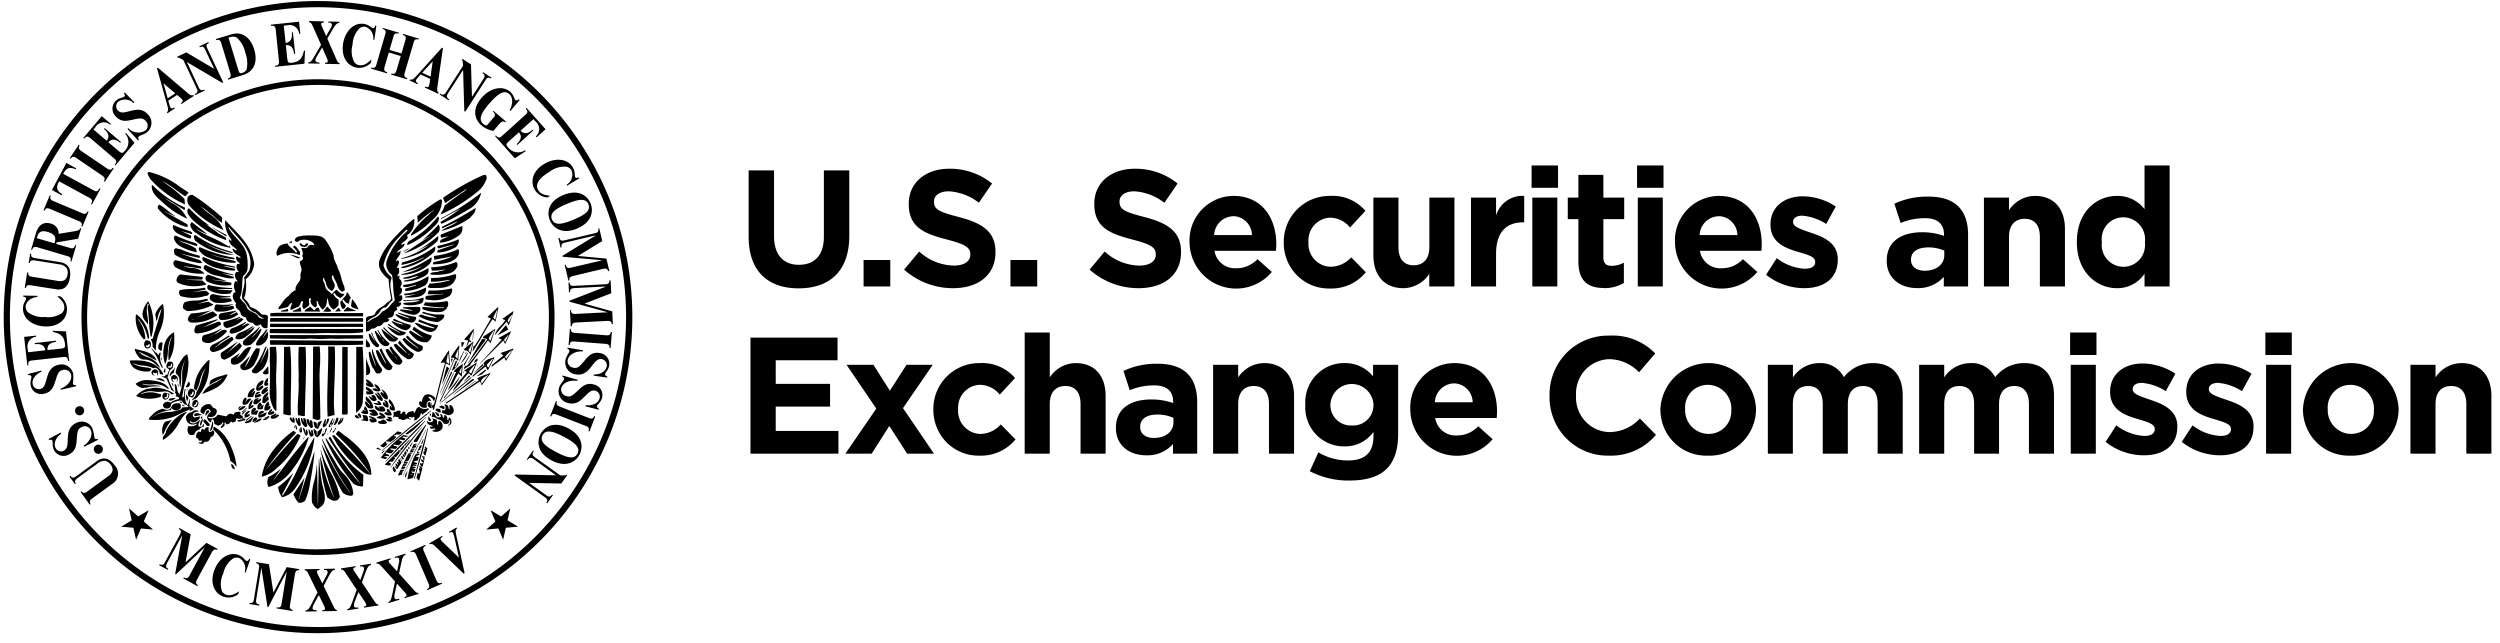 <svg xmlns="http://www.w3.org/2000/svg" viewBox="0 0 311 80" preserveAspectRatio="xMidYMid meet">
  <g class="text" fill="currentColor">
    <path fill="currentColor" d="M99.35 35.87c-3.86 0-6.22-2.17-6.22-6.42V21.2h3.16v8.17c0 2.35 1.17 3.57 3.1 3.57 1.93 0 3.1-1.18 3.1-3.47V21.2h3.16v8.15c0 4.37-2.44 6.52-6.3 6.52ZM107.43 35.64v-3.3h3.32v3.3zM118.57 35.85a9.11 9.11 0 0 1-6.1-2.31l1.88-2.25a6.56 6.56 0 0 0 4.29 1.75c1.29 0 2.07-.52 2.07-1.36v-.04c0-.8-.5-1.22-2.9-1.84-2.89-.74-4.76-1.55-4.76-4.42v-.04c0-2.62 2.1-4.35 5.03-4.35a8.28 8.28 0 0 1 5.33 1.84l-1.64 2.39a6.72 6.72 0 0 0-3.73-1.42c-1.21 0-1.85.55-1.85 1.26v.04c0 .95.62 1.26 3.1 1.9 2.91.76 4.55 1.81 4.55 4.33v.04c0 2.87-2.17 4.48-5.27 4.48ZM125.7 35.64v-3.3h3.33v3.3zM141.65 35.85a9.11 9.11 0 0 1-6.1-2.31l1.87-2.25a6.57 6.57 0 0 0 4.29 1.75c1.3 0 2.07-.52 2.07-1.36v-.04c0-.8-.49-1.22-2.9-1.84-2.88-.74-4.75-1.55-4.75-4.41v-.05c0-2.62 2.1-4.35 5.03-4.35a8.28 8.28 0 0 1 5.33 1.84l-1.64 2.4a6.72 6.72 0 0 0-3.73-1.43c-1.22 0-1.85.55-1.85 1.26v.04c0 .95.61 1.26 3.1 1.9 2.91.76 4.55 1.81 4.55 4.33v.04c0 2.87-2.17 4.48-5.27 4.48ZM158.73 31.2h-7.65a2.57 2.57 0 0 0 2.68 2.17 3.59 3.59 0 0 0 2.67-1.13l1.79 1.59a5.8 5.8 0 0 1-10.24-3.66v-.04a5.54 5.54 0 0 1 3.3-5.3c.67-.3 1.4-.45 2.14-.46 3.67 0 5.35 2.87 5.35 6v.05c0 .31-.02.5-.04.78Zm-5.31-4.3a2.44 2.44 0 0 0-2.38 2.34h4.7a2.38 2.38 0 0 0-2.32-2.35ZM165.42 35.89a5.58 5.58 0 0 1-5.3-3.5 5.68 5.68 0 0 1-.42-2.22v-.04a5.7 5.7 0 0 1 5.76-5.76 5.38 5.38 0 0 1 4.4 1.86l-1.92 2.07a3.22 3.22 0 0 0-2.5-1.22 2.8 2.8 0 0 0-2.52 1.9c-.12.36-.17.74-.15 1.11v.04a2.86 2.86 0 0 0 1.67 2.81c.36.16.74.24 1.12.24a3.46 3.46 0 0 0 2.53-1.17l1.82 1.86a5.54 5.54 0 0 1-4.49 2.02ZM177.8 35.64v-1.57a3.9 3.9 0 0 1-3.21 1.78c-2.36 0-3.74-1.57-3.74-4.1v-7.17h3.12v6.17c0 1.49.7 2.25 1.89 2.25s1.95-.76 1.95-2.25v-6.17h3.12v11.06h-3.12ZM189.45 27.66c-2.07 0-3.34 1.25-3.34 3.9v4.08h-3.12V24.58h3.12v2.23a3.42 3.42 0 0 1 3.5-2.44v3.29h-.16ZM190.53 23.36v-2.78h3.29v2.78h-3.29Zm.09 12.28V24.58h3.11v11.06h-3.11ZM199.55 35.83c-1.91 0-3.2-.77-3.2-3.33v-5.24h-1.32v-2.68h1.32v-2.83h3.11v2.83h2.59v2.68h-2.59V32c0 .72.31 1.07 1 1.07.55 0 1.08-.13 1.55-.4v2.53c-.75.44-1.6.66-2.46.64ZM203.65 23.36v-2.78h3.29v2.78h-3.29Zm.09 12.28V24.58h3.11v11.06h-3.11ZM219.12 31.2h-7.65a2.57 2.57 0 0 0 2.68 2.17 3.58 3.58 0 0 0 2.67-1.13l1.79 1.59a5.8 5.8 0 0 1-10.24-3.66v-.04a5.52 5.52 0 0 1 5.44-5.76c3.67 0 5.35 2.87 5.35 6v.05c0 .31-.02.5-.04.78Zm-5.31-4.3a2.44 2.44 0 0 0-2.38 2.34h4.7a2.38 2.38 0 0 0-2.32-2.35ZM224.42 35.85a7.67 7.67 0 0 1-4.72-1.67l1.33-2.07a6.2 6.2 0 0 0 3.47 1.32c.9 0 1.31-.33 1.31-.82v-.04c0-.69-1.07-.91-2.28-1.28-1.53-.46-3.28-1.18-3.28-3.33v-.04c0-2.25 1.8-3.5 4.02-3.5 1.46.02 2.89.46 4.1 1.27l-1.19 2.17a6.49 6.49 0 0 0-2.97-1.03c-.76 0-1.15.33-1.15.76v.04c0 .62 1.05.91 2.24 1.33 1.54.51 3.32 1.25 3.32 3.28v.04c0 2.45-1.82 3.57-4.2 3.57ZM241.81 35.64v-1.2a4.23 4.23 0 0 1-3.32 1.4c-2.07 0-3.78-1.19-3.78-3.38v-.04c0-2.41 1.83-3.53 4.44-3.53.91 0 1.82.15 2.68.46v-.19c0-1.3-.8-2.02-2.36-2.02-1.04 0-2.07.2-3.03.6l-.78-2.4a9.66 9.66 0 0 1 4.27-.88c3.4 0 4.9 1.77 4.9 4.76v6.42h-3.02Zm.06-4.46a4.82 4.82 0 0 0-1.99-.4c-1.33 0-2.15.53-2.15 1.52v.04c0 .84.7 1.34 1.7 1.34 1.46 0 2.44-.8 2.44-1.94v-.56ZM253.76 35.64v-6.17c0-1.49-.7-2.25-1.89-2.25s-1.95.77-1.95 2.25v6.17h-3.12V24.58h3.12v1.57a3.9 3.9 0 0 1 3.22-1.78c2.36 0 3.74 1.57 3.74 4.11v7.16h-3.12ZM266.78 35.64v-1.59a4.05 4.05 0 0 1-3.42 1.8c-2.57 0-5-2.03-5-5.72v-.04c0-3.7 2.4-5.72 5-5.72a4.2 4.2 0 0 1 3.42 1.65v-5.44h3.12v15.06h-3.12Zm.05-5.55a2.74 2.74 0 0 0-1.57-2.81 2.69 2.69 0 0 0-3.7 1.67c-.1.37-.14.76-.09 1.14v.04a2.72 2.72 0 0 0 2.68 3.06 2.69 2.69 0 0 0 2.58-1.92c.1-.37.14-.76.1-1.14v-.04ZM93.36 56.44V42h10.83v2.82H96.5v2.93h6.76v2.83H96.5v3.03h7.8v2.83zM112.85 56.44l-2.22-3.45-2.2 3.45h-3.27l3.85-5.61-3.7-5.45h3.34l2.05 3.22 2.07-3.22h3.26l-3.7 5.39 3.86 5.67z"/>
    <path fill="currentColor" d="M121.84 56.68a5.58 5.58 0 0 1-5.3-3.5 5.68 5.68 0 0 1-.43-2.21v-.04a5.7 5.7 0 0 1 5.77-5.76 5.38 5.38 0 0 1 4.39 1.86l-1.9 2.06a3.22 3.22 0 0 0-2.51-1.22 2.8 2.8 0 0 0-2.52 1.91c-.12.36-.17.73-.15 1.1v.05a2.86 2.86 0 0 0 1.67 2.8c.35.17.73.25 1.12.25a3.46 3.46 0 0 0 2.52-1.18l1.83 1.86a5.54 5.54 0 0 1-4.5 2.02ZM134.42 56.44v-6.17c0-1.49-.7-2.25-1.88-2.25-1.2 0-1.95.76-1.95 2.25v6.17h-3.12V41.37h3.12v5.58a3.9 3.9 0 0 1 3.22-1.78c2.36 0 3.73 1.57 3.73 4.1v7.17h-3.12ZM145.92 56.44v-1.2a4.23 4.23 0 0 1-3.32 1.4c-2.08 0-3.78-1.2-3.78-3.38v-.04c0-2.42 1.83-3.53 4.43-3.53.92 0 1.83.15 2.69.45v-.18c0-1.3-.8-2.02-2.36-2.02-1.04 0-2.07.2-3.04.6l-.78-2.4a9.66 9.66 0 0 1 4.27-.89c3.4 0 4.9 1.78 4.9 4.77v6.42h-3.01Zm.06-4.46a4.82 4.82 0 0 0-1.99-.41c-1.33 0-2.15.53-2.15 1.52v.05c0 .84.7 1.34 1.7 1.34 1.46 0 2.44-.8 2.44-1.94v-.56ZM157.86 56.44v-6.17c0-1.49-.7-2.25-1.89-2.25s-1.94.76-1.94 2.25v6.17h-3.12V45.38h3.12v1.57a3.9 3.9 0 0 1 3.22-1.78c2.36 0 3.73 1.57 3.73 4.1v7.17h-3.12ZM167.8 59.78a10.4 10.4 0 0 1-4.86-1.16l1.06-2.35a7.14 7.14 0 0 0 3.72 1.01c2.13 0 3.14-1.03 3.14-3v-.55a4.31 4.31 0 0 1-3.6 1.8 4.8 4.8 0 0 1-4.6-3.2 4.88 4.88 0 0 1-.28-1.96v-.04a4.9 4.9 0 0 1 2.95-4.78c.61-.26 1.27-.39 1.94-.38a4.43 4.43 0 0 1 3.54 1.65v-1.44h3.12v8.56c0 4.17-2.05 5.84-6.13 5.84Zm3.06-9.45a2.7 2.7 0 0 0-2.68-2.56 2.67 2.67 0 0 0-2.68 2.56v.04a2.54 2.54 0 0 0 2.67 2.56 2.53 2.53 0 0 0 2.69-2.56v-.04ZM186.2 52h-7.66a2.56 2.56 0 0 0 2.69 2.17 3.59 3.59 0 0 0 2.66-1.14l1.79 1.6a5.8 5.8 0 0 1-10.24-3.66v-.04a5.54 5.54 0 0 1 3.3-5.3c.67-.3 1.4-.45 2.14-.46 3.67 0 5.35 2.87 5.35 6v.05c0 .3-.02.5-.04.78Zm-5.32-4.31a2.45 2.45 0 0 0-2.38 2.35h4.7a2.38 2.38 0 0 0-2.32-2.35ZM200.12 56.68a7.21 7.21 0 0 1-6.84-4.56 7.33 7.33 0 0 1-.52-2.86v-.05a7.4 7.4 0 0 1 2.15-5.34 7.3 7.3 0 0 1 5.33-2.12 7.37 7.37 0 0 1 5.67 2.22l-2.01 2.34c-.97-1.01-2.29-1.6-3.68-1.63a4.23 4.23 0 0 0-3.91 2.81 4.3 4.3 0 0 0-.25 1.68v.04a4.32 4.32 0 0 0 2.5 4.17c.53.23 1.09.36 1.66.37a5.15 5.15 0 0 0 3.78-1.69l2 2.04a7.34 7.34 0 0 1-5.88 2.58ZM212.48 56.68a5.68 5.68 0 0 1-5.47-3.47c-.3-.7-.45-1.47-.46-2.24v-.04a6 6 0 0 1 5.93-5.76 5.94 5.94 0 0 1 5.97 5.72v.04a5.84 5.84 0 0 1-3.71 5.38c-.72.27-1.49.4-2.26.37Zm2.9-5.75a2.96 2.96 0 0 0-1.76-2.81 2.9 2.9 0 0 0-2.27-.03 2.8 2.8 0 0 0-1.72 2.8v.04a2.94 2.94 0 0 0 2.9 3.05 2.8 2.8 0 0 0 2.68-1.86c.13-.37.19-.76.16-1.15v-.04ZM233.58 56.44v-6.17c0-1.49-.65-2.25-1.82-2.25s-1.89.76-1.89 2.25v6.17h-3.12v-6.17c0-1.49-.65-2.25-1.82-2.25s-1.9.76-1.9 2.25v6.17h-3.11V45.38h3.12v1.57a3.93 3.93 0 0 1 3.24-1.78 3.28 3.28 0 0 1 3.1 1.75 4.53 4.53 0 0 1 3.6-1.75c2.33 0 3.72 1.4 3.72 4.07v7.2h-3.12ZM252.4 56.44v-6.17c0-1.49-.66-2.25-1.82-2.25-1.17 0-1.9.76-1.9 2.25v6.17h-3.1v-6.17c0-1.49-.67-2.25-1.84-2.25s-1.88.76-1.88 2.25v6.17h-3.12V45.38h3.12v1.57a3.93 3.93 0 0 1 3.24-1.78 3.27 3.27 0 0 1 3.1 1.75 4.53 4.53 0 0 1 3.6-1.75c2.33 0 3.72 1.4 3.72 4.07v7.2h-3.12ZM257.52 44.16v-2.79h3.28v2.79h-3.28Zm.08 12.28V45.38h3.12v11.06h-3.12ZM266.66 56.64a7.68 7.68 0 0 1-4.72-1.67l1.33-2.06a6.2 6.2 0 0 0 3.47 1.32c.9 0 1.31-.33 1.31-.83v-.04c0-.68-1.06-.9-2.27-1.28-1.54-.45-3.28-1.17-3.28-3.32v-.04c0-2.25 1.8-3.5 4.02-3.5 1.46.01 2.88.46 4.1 1.27l-1.2 2.17a6.48 6.48 0 0 0-2.97-1.03c-.75 0-1.14.33-1.14.76v.04c0 .62 1.04.9 2.23 1.32 1.54.52 3.32 1.26 3.32 3.28v.04c0 2.46-1.82 3.57-4.2 3.57ZM276.13 56.64a7.67 7.67 0 0 1-4.72-1.67l1.34-2.06a6.2 6.2 0 0 0 3.46 1.32c.9 0 1.32-.33 1.32-.83v-.04c0-.68-1.07-.9-2.28-1.28-1.54-.45-3.28-1.17-3.28-3.32v-.04c0-2.25 1.8-3.5 4.02-3.5 1.46.01 2.88.46 4.1 1.27l-1.19 2.17a6.49 6.49 0 0 0-2.97-1.03c-.76 0-1.15.33-1.15.76v.04c0 .62 1.05.9 2.23 1.32 1.54.52 3.33 1.26 3.33 3.28v.04c0 2.46-1.83 3.57-4.2 3.57ZM281.81 44.16v-2.79h3.29v2.79h-3.29Zm.09 12.28V45.38h3.12v11.06h-3.12ZM292.42 56.68a5.69 5.69 0 0 1-5.47-3.47c-.3-.7-.46-1.47-.46-2.24v-.04a6 6 0 0 1 5.93-5.76 5.94 5.94 0 0 1 5.97 5.72v.04a5.84 5.84 0 0 1-3.71 5.38c-.72.27-1.5.4-2.26.37Zm2.9-5.75a2.96 2.96 0 0 0-1.76-2.81 2.91 2.91 0 0 0-2.27-.03 2.82 2.82 0 0 0-1.72 2.8v.04a2.96 2.96 0 0 0 1.75 2.8 2.91 2.91 0 0 0 2.27.03 2.82 2.82 0 0 0 1.72-2.8v-.03ZM306.81 56.44v-6.17c0-1.49-.7-2.25-1.88-2.25-1.2 0-1.95.76-1.95 2.25v6.17h-3.12V45.38h3.12v1.57a3.89 3.89 0 0 1 3.22-1.78c2.36 0 3.73 1.57 3.73 4.1v7.17h-3.12Z"/>
  </g>
  <g class="seal" fill="currentColor">
    <path fill="currentColor" d="M39.55.13c-7.73 0-15.29 2.3-21.72 6.63A39.27 39.27 0 0 0 3.43 24.4a39.53 39.53 0 0 0 8.48 42.85 38.89 38.89 0 0 0 42.6 8.52A39.15 39.15 0 0 0 72.07 61.3a39.48 39.48 0 0 0-4.86-49.65A39.08 39.08 0 0 0 39.55.13Zm0 77.87c-7.58 0-14.99-2.26-21.29-6.5A38.5 38.5 0 0 1 4.14 54.2a38.76 38.76 0 0 1 8.31-42 38.12 38.12 0 0 1 41.77-8.36c7 2.92 13 7.86 17.2 14.2a38.71 38.71 0 0 1-4.76 48.67 38.22 38.22 0 0 1-27.1 11.3Z"/>
    <path fill="currentColor" d="M39.55 9.86a29.3 29.3 0 0 0-16.35 4.98 29.56 29.56 0 0 0-10.83 13.29 29.76 29.76 0 0 0 6.38 32.25 29.38 29.38 0 0 0 32.07 6.42 29.47 29.47 0 0 0 13.2-10.9 29.72 29.72 0 0 0-3.66-37.38 29.34 29.34 0 0 0-20.8-8.66Zm0 58.48a28.6 28.6 0 0 1-15.95-4.86A28.86 28.86 0 0 1 13.02 50.5a29.05 29.05 0 0 1 6.22-31.48 28.67 28.67 0 0 1 31.3-6.27 28.76 28.76 0 0 1 12.9 10.64 29.01 29.01 0 0 1-3.57 36.48 28.71 28.71 0 0 1-20.32 8.46ZM10.03 61.2l.1-.09c.2.25.39.28.67.07l2.65-1.93c.26-.15.46-.4.55-.7a1 1 0 0 0-.22-.72 1.12 1.12 0 0 0-.74-.51c-.35 0-.7.14-.96.38l-2.25 1.64c-.52.37-.58.53-.4.8l-.1.1-.69-.96.12-.08c.21.29.4.27.7.06l2.57-1.88c.59-.43 1.4-.64 2.22.49a1.47 1.47 0 0 1-.17 2.24l-2.64 1.92c-.26.2-.35.37-.16.67l-.12.08-1.13-1.58ZM11.94 55.4a.56.56 0 0 1 .78.19.57.57 0 0 1-.4.86.56.56 0 0 1-.57-.28.56.56 0 0 1 .2-.77ZM7.62 53.94c-.7.52-.99 1.23-.71 1.78a.76.76 0 0 0 .73.43.75.75 0 0 0 .53-.27.75.75 0 0 0 .15-.27c.17-.5.04-1.39.25-2a1.64 1.64 0 0 1 .86-.97 1.48 1.48 0 0 1 2.06.63c.13.4.22.8.26 1.22.06.12.19.16.4.11l.05.12-1.74.86-.06-.12c.81-.55 1.18-1.38.87-2a.8.8 0 0 0-1.13-.32.75.75 0 0 0-.46.52c-.15.44-.1 1.4-.27 1.92a1.48 1.48 0 0 1-.8.93 1.33 1.33 0 0 1-1.9-.54c-.25-.5-.1-.95-.2-1.15-.06-.13-.17-.15-.4-.08l-.07-.13 1.51-.8.07.13ZM9.7 50.57a.56.56 0 0 1 .77.54.57.57 0 0 1-.37.52.56.56 0 0 1-.72-.33.56.56 0 0 1 .31-.73ZM5.17 46.23c-.8.35-1.23.97-1.1 1.58a.76.76 0 0 0 .63.59.74.74 0 0 0 .78-.37c.28-.46.36-1.35.7-1.9a1.64 1.64 0 0 1 1.06-.74 1.48 1.48 0 0 1 1.86 1.09c.04.41.03.83-.03 1.24.04.14.15.2.37.2l.03.13-1.9.44-.03-.13C8.45 48 9 47.29 8.84 46.6a.81.81 0 0 0-.7-.6.8.8 0 0 0-.33.03.76.76 0 0 0-.56.4c-.24.4-.41 1.34-.7 1.8a1.47 1.47 0 0 1-1 .73A1.33 1.33 0 0 1 3.83 48c-.13-.54.12-.94.07-1.16-.03-.14-.14-.19-.38-.17l-.03-.14 1.65-.43.03.13ZM6.58 41.15l1.63.08.4 3.65-.14.02c-.03-.42-.2-.53-.59-.49l-3.87.43c-.38.04-.54.14-.48.6l-.13.01L3 41.91l1.49-.16.01.14a1.2 1.2 0 0 0-1.07 1c-.03.18-.03.36.02.53l.04.4 2.14-.24c-.08-.58-.47-.85-1.3-.76v-.14l2.64-.3.01.14c-.8.1-1.12.44-1.07 1.03l1.6-.17c.53-.06.62-.15.58-.53-.11-.99-.51-1.34-1.51-1.56l-.01-.14ZM4.65 36.94c-.83.08-1.44.59-1.46 1.2a.97.97 0 0 0 .29.7 3 3 0 0 0 2.1.59c.74.11 1.5-.06 2.12-.48a.93.93 0 0 0 .3-.67c.01-.57-.3-.92-.9-1.43l.4.01a1.95 1.95 0 0 1 .83 1.65c-.02 1.28-1.12 2.14-2.67 2.1-1.62-.03-2.83-1-2.8-2.25.01-.7.38-.95.39-1.24 0-.12-.1-.16-.36-.22v-.13l1.76.03v.14ZM3.38 33.89l.14.01c-.04.31.08.47.42.52l3.23.52c.3.08.61.04.88-.11a1 1 0 0 0 .35-.67 1.13 1.13 0 0 0-.16-.88c-.26-.24-.6-.39-.95-.41l-2.75-.44c-.62-.1-.78-.04-.84.3l-.13-.03.18-1.15.13.02c-.04.36.1.48.46.54l3.13.5c.72.11 1.45.54 1.23 1.91-.1.7-.48 1.66-1.68 1.47l-3.22-.5c-.33-.06-.5 0-.59.34l-.13-.02.3-1.92ZM10.1 28.4l-.38 1.3-2.68.45-.05.19 1.7.5c.42.13.55.02.66-.35l.13.04-.59 2-.13-.03c.12-.37-.01-.53-.35-.63l-3.77-1.11c-.35-.1-.55-.05-.64.33l-.13-.04.58-1.99c.36-1.24 1.12-1.47 1.85-1.25a1.27 1.27 0 0 1 1 1.28l1.95-.32c.53-.1.65-.16.72-.4l.13.04Zm-3.33 1.87.05-.17c.18-.62-.04-.99-.87-1.24-.78-.23-1.13-.05-1.35.68l-.02.09 2.19.64ZM6.2 24.3l.12.06c-.13.27-.07.49.27.63l3.63 1.53c.34.15.53.11.67-.23l.13.05-.77 1.85-.13-.05c.13-.3.04-.49-.3-.63L6.2 25.98c-.26-.1-.5-.15-.65.23l-.13-.06.77-1.85ZM7.67 24.3l-1.21-.67 1.8-3.36 1.22.67-.06.12c-.78-.32-1.15-.2-1.56.56l3.77 2.05c.34.2.54.18.74-.25l.13.07-1.06 1.95-.12-.06c.24-.38.15-.58-.18-.76l-3.78-2.06c-.38.7-.4 1.1.38 1.61l-.07.12ZM9.8 18l.12.07c-.18.24-.16.47.14.68l3.27 2.22c.3.2.5.21.7-.1l.12.08-1.12 1.66-.12-.07c.19-.27.13-.47-.17-.68l-3.25-2.21c-.23-.16-.47-.25-.69.09l-.11-.08L9.8 18ZM15.66 16.52l1.07 1.25-2.36 2.8-.1-.09c.28-.3.24-.5-.06-.76l-2.97-2.53c-.29-.25-.48-.3-.77.06l-.1-.09 2.29-2.71 1.14.97-.09.1a1.2 1.2 0 0 0-1.83.29l-.25.3 1.64 1.4c.36-.46.3-.93-.34-1.47l.09-.1 2.03 1.73-.09.1c-.61-.52-1.09-.52-1.48-.07l1.24 1.05c.4.34.52.35.76.06a1.57 1.57 0 0 0 .1-2.18l.08-.1ZM16.61 12.83a1.48 1.48 0 0 0-1.9-.18.76.76 0 0 0-.04 1.1.74.74 0 0 0 .55.24c.53.01 1.34-.36 1.99-.34a1.62 1.62 0 0 1 1.16.55 1.5 1.5 0 0 1 0 2.18c-.41.37-.94.44-1.1.59-.1.1-.1.23.01.42l-.1.09-1.32-1.44.1-.1a1.67 1.67 0 0 0 2.16.27.8.8 0 0 0-.02-1.18.76.76 0 0 0-.63-.29c-.46-.02-1.35.3-1.9.29a1.46 1.46 0 0 1-1.13-.51 1.35 1.35 0 0 1-.02-1.99c.4-.38.88-.36 1.04-.51.1-.1.1-.22-.04-.42l.1-.1 1.2 1.23-.1.1ZM24.12 11.93l-1.55 1.01-.07-.11c.24-.16.28-.27.2-.39a1.8 1.8 0 0 0-.26-.28l-.41-.35-1.1.71.16.53c.02.1.06.22.12.32.08.13.23.16.46 0l.07.12-.9.6-.08-.12c.2-.2.2-.34.01-1.02L19.53 8.5l.12-.07 3.53 3c.5.44.65.49.86.39l.08.11Zm-3.77-1.55h-.01l.52 1.85.94-.62-1.45-1.23ZM27.65 10.31l-4.38-2.58h-.01l1.46 3.14c.16.34.35.44.7.27l.05.12-1.19.57-.06-.13c.37-.15.42-.34.26-.68L22.8 7.46l-.47-.25a.29.29 0 0 0-.23-.02l-.06-.13 1.14-.54 3.44 2.03h.02l-1.13-2.4c-.15-.33-.3-.43-.65-.27l-.06-.12 1.12-.53.06.12c-.29.14-.37.29-.21.63l2 4.27-.13.06ZM28.76 4.28c1.48-.46 2.46.54 2.86 1.87.37 1.22.28 2.68-1.47 3.21l-1.78.55-.04-.13c.36-.11.43-.3.33-.66l-1.14-3.77c-.1-.32-.24-.48-.63-.35l-.05-.14 1.92-.58Zm.88 4.4c.12.4.21.48.47.4a.93.93 0 0 0 .57-.44c.15-.71.09-1.45-.18-2.12a3.29 3.29 0 0 0-1.1-1.88 1.1 1.1 0 0 0-.78-.02l-.2.06 1.22 4ZM37.95 6.29l-.08 1.64-3.64.38-.01-.14c.41-.02.52-.2.48-.58l-.4-3.9c-.05-.37-.15-.54-.6-.48l-.02-.14 3.52-.37.16 1.5-.14.01a1.22 1.22 0 0 0-1-1.09 1.2 1.2 0 0 0-.52.03l-.4.04.23 2.15c.58-.09.86-.47.77-1.3l.14-.02.28 2.67-.14.01c-.08-.8-.43-1.13-1.02-1.08l.17 1.62c.06.52.14.61.52.57.98-.1 1.34-.5 1.56-1.5l.14-.02ZM39.02 3.5c-.28-.63-.32-.68-.57-.74v-.14l1.84.04v.14c-.24 0-.33.07-.34.2.02.1.05.2.1.3l.52 1.18.56-.97a.88.88 0 0 0 .16-.4c0-.2-.11-.3-.45-.3v-.13l1.39.03v.14c-.31.01-.49.19-.86.83l-.65 1.12 1.1 2.52c.18.41.25.5.42.52v.14l-1.8-.04V7.8c.26.01.34-.07.34-.18a1.55 1.55 0 0 0-.15-.47l-.56-1.25-.61 1.06c-.12.16-.2.34-.22.53 0 .2.14.28.51.3v.13l-1.41-.03v-.14c.3 0 .41-.12.8-.8l.8-1.37-.92-2.08ZM46.43 4.93a1.45 1.45 0 0 0-1-1.6.95.95 0 0 0-.72.2 3.04 3.04 0 0 0-.85 2.02c-.21.73-.13 1.5.21 2.18a.93.93 0 0 0 .62.38c.56.08.95-.19 1.52-.71l-.06.39a1.94 1.94 0 0 1-1.73.63c-1.25-.19-1.97-1.39-1.75-2.93.24-1.62 1.35-2.7 2.58-2.52.69.1.9.5 1.18.54.11.01.17-.08.25-.33l.14.02-.25 1.75-.14-.02ZM47.6 3.61l.04-.13 1.97.58-.04.14c-.35-.12-.52 0-.62.33l-.49 1.68 1.48.44.49-1.65c.1-.34.07-.54-.33-.65l.04-.13 1.96.58-.04.13c-.31-.1-.5-.03-.6.35l-1.11 3.77c-.1.36-.08.56.31.67l-.04.14-1.96-.58.03-.14c.38.13.53-.03.64-.4l.52-1.77-1.48-.44-.53 1.8c-.12.4 0 .56.33.66l-.04.13-1.97-.58.04-.14c.35.11.51.01.62-.34l1.11-3.82c.1-.32.04-.53-.33-.63ZM54.52 11.67l-1.68-.78.06-.13c.27.13.38.1.44-.02.04-.12.08-.25.1-.38l.08-.54-1.2-.55-.35.4c-.08.09-.15.18-.21.28-.07.14-.01.28.24.4l-.06.12-.98-.46.06-.13c.26.08.39 0 .86-.52l3.1-3.43.12.06-.66 4.62c-.1.65-.06.8.14.93l-.06.13Zm-.69-4.04h-.01l-1.29 1.42 1.03.48.27-1.9ZM57.76 13.82l-.15-5.1-.01-.01-1.87 2.9c-.2.33-.18.54.15.75l-.08.11-1.11-.72.07-.11c.33.23.51.17.72-.15l2.12-3.3-.04-.55a.3.3 0 0 0-.1-.2l.07-.12 1.06.69.12 4 .01.02 1.43-2.23c.19-.3.2-.5-.13-.7l.07-.12 1.05.68-.08.11c-.26-.17-.44-.16-.64.16l-2.54 3.97-.12-.08ZM64.64 12.45 63.5 13.8l-.1-.09c.44-.83.42-1.61-.07-2.03-.65-.55-1.46.02-2.58 1.34-1.06 1.24-1.17 1.93-.64 2.38.12.13.29.2.46.2l.81-.96a.43.43 0 0 0 .1-.6.43.43 0 0 0-.18-.14l.1-.1 1.54 1.32-.09.1c-.28-.21-.43-.16-.9.39l-.57.68a3.19 3.19 0 0 1-1.5-.7c-.7-.6-1.3-1.84 0-3.39 1.16-1.36 2.7-1.54 3.57-.8.5.44.52.92.67 1.05.1.08.26.05.43-.1l.1.09ZM65.41 18.8l-1.37.89-2.45-2.75.1-.09c.27.33.48.32.77.05l2.9-2.61c.28-.25.36-.44.04-.77l.1-.1 2.37 2.66-1.12 1-.1-.1a1.22 1.22 0 0 0-.02-1.86l-.27-.3-1.6 1.44c.4.43.88.43 1.5-.13l.09.1-1.99 1.8-.09-.11c.6-.54.67-1.02.28-1.46l-1.2 1.08c-.4.35-.42.48-.17.76a1.56 1.56 0 0 0 2.14.39l.09.1ZM70.49 22.97a1.44 1.44 0 0 0 .6-1.79.96.96 0 0 0-.61-.44 3 3 0 0 0-2.1.62c-.96.58-1.42 1.06-1.54 1.55a.94.94 0 0 0 .1.72c.29.49.74.62 1.5.73l-.33.2a1.93 1.93 0 0 1-1.58-.95c-.65-1.1-.18-2.41 1.16-3.21 1.39-.84 2.93-.66 3.56.41.36.6.18 1.02.33 1.26.06.1.17.09.42 0l.07.11-1.51.91-.07-.12ZM68.4 27.4c-.35-.86-.31-2.31 1.66-3.13 2.04-.85 3.08.23 3.4 1.01.39.94.21 2.36-1.68 3.16-1.96.81-3.03-.2-3.37-1.03Zm4.8-2c-.32-.76-1.22-.65-2.64-.05-1.23.51-2.25 1.08-1.9 1.94.35.84 1.36.59 2.73.02 1.35-.57 2.14-1.1 1.8-1.91ZM74.93 29.98l-3.02 1.85v.01l3.53.33.36 1.54-.13.03c-.1-.3-.26-.38-.64-.3l-3.73.89c-.34.08-.53.2-.46.55l-.13.03-.46-1.96.13-.03c.1.41.26.47.64.38l3.86-.91v-.02L70 31.94l-.03-.12 4.14-2.53v-.01l-3.83.9c-.37.09-.5.23-.41.59l-.14.03-.27-1.19.13-.03c.09.33.25.41.58.33l3.84-.9c.33-.08.49-.2.41-.57l.13-.03.37 1.57Z"/>
    <path fill="currentColor" d="m76.05 36.48-3.31 1.28v.02l3.42.95.08 1.58-.13.01c-.04-.3-.19-.42-.59-.4l-3.82.2c-.36.02-.56.1-.55.46H71l-.1-2.01h.13c.02.42.17.5.57.48l3.96-.2v-.02l-4.72-1.3v-.12l4.52-1.75v-.02l-3.94.2c-.37.03-.52.14-.5.51l-.14.01-.06-1.22h.14c.02.33.17.44.51.42l3.95-.2c.33-.02.5-.1.5-.48l.14-.01.08 1.61ZM75.96 43.3h-.13c.03-.3-.1-.49-.46-.52l-3.93-.3c-.37-.03-.54.07-.57.44l-.14-.01.16-2h.13c-.03.33.12.48.5.5l3.9.3c.28.03.53-.02.56-.42l.14.01-.16 2ZM73.86 46.59c.88 0 1.52-.42 1.62-1.03a.77.77 0 0 0-.93-.88c-.1.03-.2.07-.28.14-.43.3-.84 1.1-1.38 1.48a1.63 1.63 0 0 1-1.25.27 1.48 1.48 0 0 1-1.28-1.13 1.5 1.5 0 0 1-.03-.6c.1-.55.47-.92.5-1.14.03-.13-.05-.24-.25-.32l.02-.13 1.92.32-.02.14c-.98-.03-1.76.42-1.88 1.1a.82.82 0 0 0 .42.84c.1.05.2.08.32.1a.75.75 0 0 0 .67-.16c.37-.26.89-1.07 1.34-1.4a1.47 1.47 0 0 1 1.2-.27 1.33 1.33 0 0 1 1.19 1c.05.19.05.38.02.56-.09.55-.47.82-.5 1.04-.03.15.05.23.27.31l-.02.14-1.69-.24.02-.14ZM72.86 50.4c.87.1 1.55-.24 1.72-.83a.76.76 0 0 0-1.12-.88c-.46.26-.97 1-1.54 1.31a1.63 1.63 0 0 1-1.27.13 1.48 1.48 0 0 1-1.15-1.27c-.03-.2-.01-.4.04-.6.16-.53.57-.86.63-1.07.04-.14-.03-.25-.22-.35l.04-.13 1.87.54-.04.14c-.97-.15-1.8.22-1.99.88a.82.82 0 0 0 .63 1 .75.75 0 0 0 .69-.07c.4-.22 1-.96 1.49-1.23a1.46 1.46 0 0 1 1.22-.14 1.33 1.33 0 0 1 1.07 1.14c.02.18.01.37-.04.55-.16.54-.56.76-.63.98-.04.14.03.23.25.34l-.04.13-1.65-.43.04-.14ZM73.33 53.67l-.13-.05c.12-.27.06-.49-.29-.62l-3.68-1.43c-.34-.13-.53-.1-.66.25l-.13-.05.72-1.87.13.05c-.12.3-.02.49.32.62L73.26 52c.27.1.52.14.66-.24l.13.05-.72 1.87ZM67.24 54.01c.43-.82 1.56-1.72 3.45-.73 1.96 1.03 1.8 2.53 1.4 3.28-.47.9-1.67 1.67-3.48.71-1.88-.99-1.79-2.46-1.37-3.26Zm4.6 2.42c.38-.73-.29-1.35-1.65-2.07-1.18-.62-2.27-1.05-2.7-.22-.41.8.42 1.43 1.73 2.11 1.3.69 2.22.95 2.62.18ZM64.1 59.03l5.07.1-2.79-2.02c-.3-.22-.52-.22-.74.1l-.1-.08.76-1.08.11.08c-.24.32-.2.5.1.73l3.19 2.28h.53a.29.29 0 0 0 .21-.1l.12.08-.74 1.03-3.98-.08-.01.01 2.14 1.54c.29.21.48.22.7-.09l.11.08-.72 1.01-.1-.08c.17-.26.17-.43-.13-.65L64 59.14l.08-.1ZM23.72 66.46l-.64 3.5 2.6-2.43 1.39.76-.07.12c-.28-.12-.45-.06-.65.3l-1.83 3.37c-.17.31-.2.53.1.72l-.06.12-1.76-.97.06-.12c.37.2.53.12.71-.23l1.9-3.5h-.01l-3.57 3.35-.1-.05.88-4.8h-.01l-1.89 3.47c-.18.34-.16.52.17.7l-.07.12-1.07-.58.07-.12c.3.15.47.09.63-.22l1.9-3.48c.15-.3.17-.5-.15-.68l.06-.13 1.41.78ZM30.43 71.18a1.45 1.45 0 0 0-.68-1.76.95.95 0 0 0-.75.05 3.03 3.03 0 0 0-1.21 1.83 2.98 2.98 0 0 0-.2 2.18.93.93 0 0 0 .53.5c.54.18.96-.01 1.63-.42l-.13.37a1.94 1.94 0 0 1-1.82.29c-1.2-.42-1.68-1.74-1.16-3.21.53-1.54 1.83-2.4 3-1.98.66.23.78.66 1.05.75.11.04.19-.04.32-.27l.13.04-.58 1.67-.13-.04ZM33.46 70.19l.55 3.52h.01l1.65-3.16 1.56.25-.02.14c-.31-.02-.45.1-.52.49l-.61 3.8c-.06.35-.02.57.33.64l-.02.14-1.98-.32.02-.14c.42.07.53-.06.6-.45l.63-3.94h-.02l-2.26 4.36-.11-.02-.75-4.81h-.02l-.63 3.9c-.06.38.02.55.39.6l-.02.15-1.2-.2.02-.14c.33.05.47-.07.52-.41l.64-3.93c.05-.33 0-.52-.37-.6l.03-.13 1.58.26ZM38.5 71.66c-.3-.62-.33-.66-.59-.71v-.14l1.84-.03v.14c-.24 0-.33.08-.33.2.02.1.05.2.1.3l.58 1.16.52-1a.88.88 0 0 0 .14-.4c0-.19-.12-.3-.46-.27v-.14l1.38-.03v.14c-.3.03-.47.21-.82.87l-.6 1.14 1.2 2.48c.2.4.27.49.44.5v.14l-1.8.03v-.14c.26 0 .33-.08.33-.2a1.56 1.56 0 0 0-.17-.45l-.6-1.23-.58 1.08c-.1.16-.17.35-.2.54 0 .2.15.28.53.27v.14l-1.41.03v-.14c.29-.02.4-.14.77-.84l.73-1.4-1-2.04ZM43.12 71.47c-.38-.57-.43-.61-.69-.62l-.02-.14 1.82-.28.02.13c-.24.04-.32.13-.3.25.03.1.08.2.15.29l.72 1.06.38-1.05a.9.9 0 0 0 .09-.42c-.03-.19-.16-.28-.5-.21l-.02-.14 1.37-.21.02.14c-.3.07-.44.27-.7.97l-.44 1.21 1.53 2.3c.25.37.33.44.5.43l.02.14-1.78.27-.03-.13c.26-.04.33-.13.31-.24-.05-.15-.13-.3-.23-.43l-.76-1.13-.43 1.14a1.3 1.3 0 0 0-.12.57c.03.19.19.25.56.2l.02.13-1.4.22-.02-.14c.29-.05.38-.2.65-.93l.54-1.48-1.26-1.9ZM47.62 70.64c-.46-.5-.5-.54-.77-.52l-.04-.13 1.76-.54.04.13c-.23.07-.3.17-.26.3.05.09.1.18.18.25l.87.95.23-1.1a.88.88 0 0 0 .02-.42c-.05-.19-.2-.26-.51-.14l-.04-.13 1.32-.41.04.13c-.29.12-.4.33-.55 1.07l-.27 1.26 1.83 2.04c.3.34.4.4.56.37l.04.13-1.72.53-.04-.13c.25-.07.3-.18.27-.28a1.53 1.53 0 0 0-.3-.4l-.9-1-.26 1.19a1.3 1.3 0 0 0-.05.57c.06.19.22.23.58.12l.04.13-1.35.41-.04-.13c.28-.1.35-.24.51-1.01l.33-1.55-1.52-1.69ZM52.9 67.78l.06.13c-.28.1-.4.3-.24.64l1.57 3.64c.15.34.3.44.65.3l.05.12-1.83.8-.06-.12c.3-.12.37-.33.22-.67L51.76 69c-.12-.26-.27-.46-.64-.3l-.05-.12 1.83-.8ZM57.68 71.36l-3.54-3.4c-.3-.29-.45-.33-.67-.25l-.07-.12 1.6-.93.06.12c-.25.14-.3.24-.22.38.06.1.15.2.24.28l2 1.92h.01l-.55-2.47c-.03-.2-.1-.4-.2-.6-.07-.14-.2-.14-.41 0l-.07-.13.93-.54.07.12c-.18.15-.23.27-.11.81l1.05 4.74-.12.07ZM18.49 63.47l-.6 1.4 1.15 1.01-1.51-.14-.6 1.4-.34-1.49-1.51-.13 1.3-.79-.33-1.49 1.14 1.01zM61.03 63.47l.6 1.4-1.14 1.01 1.5-.14.6 1.4.34-1.49 1.52-.13-1.31-.79.34-1.49-1.14 1.01zM26.5 43.81h.01a3.95 3.95 0 0 0 2.2-1.27l.35-.31-.01-.02-.13-.27h-.02a.28.28 0 0 0-.1-.04c-.6.33-1.16.7-1.7 1.1l-.3.23h-.04c.06-.08.14-.15.22-.2l.06-.05c.28-.3.6-.54.95-.74.2-.12.4-.26.6-.4l.02-.03-.13-.06h-.06c-.65.46-1.34.85-2.06 1.17l-.16.24c-.02.01-.06.04-.06.08a.3.3 0 0 1-.01.06l-.02.1c0 .03 0 .06.02.09a.5.5 0 0 0 .38.32Zm-.11-2.12.02.03-.2.16-.02-.03.2-.16Zm1.86-.48.02-.02h-.03v-.02l-.02-.02-.02-.01c-.32-.25-.62-.05-.91.14-.12.08-.24.15-.37.2a1.3 1.3 0 0 0-.19.1l-.2.09 1.03-.73v-.06l-.39.17c-.56.28-1.15.48-1.76.62-.06.01-.1.05-.14.1l-.07.07a.63.63 0 0 0 .03.66c.3.17.64.22.97.14a5.1 5.1 0 0 0 2.05-1.43Zm-4.59 7.95a.16.16 0 0 1 .1-.1.35.35 0 0 0 .08-.05l.14-.3.05-.01.04.01v.01a.39.39 0 0 1 0 .31.34.34 0 0 1-.22.22h-.1l-.02-.01a.1.1 0 0 1-.07-.07Zm-.08.18c.05.01.1.03.14.06a.25.25 0 0 0 .32-.02l.06-.1c.05-.09.1-.17.13-.27.05-.3 0-.49-.16-.58l-.31-.08c-.1 0-.16.06-.23.15l-.07.09a.65.65 0 0 0 .02.7c.03.03.06.04.1.05Zm-3.04-2.9.04-.53a.25.25 0 0 1-.04-.07v-.06l-.04.01-.01.02-.01.02.01.05.01.03c0 .02-.18.25-.18.25l.22.27Zm11.13 1.88v-.03l-.04-.02a1.18 1.18 0 0 0-.82 1.11v.03l.6-.02h.01a.23.23 0 0 1 .05-.05l.05-.05c.03-.1.07-.2.12-.29.05-.1.09-.2.1-.3v-.01a.1.1 0 0 0-.08-.05l-.44.34.18-.21a.63.63 0 0 0 .27-.45Zm-3.36-4.44a.29.29 0 0 1 .06-.05v-.01l.03.03-.11.11-.01-.01-.02-.02.05-.05Zm-.37.86a4.9 4.9 0 0 0 2.16-1.7l-.3-.4-1.35 1.13v-.03l1.1-1.18-.04-.02-2 1.34-.03.1a.9.9 0 0 0 .01.48.53.53 0 0 0 .45.28Zm2.4 1.32a1.67 1.67 0 0 0 1.4-.92l.03-.08c.3-.51.5-1.1.56-1.7l-.42-.04h-.04c-.29.36-.52.75-.7 1.16-.18.44-.43.84-.74 1.2l.65-1.34-.03-.02-1.16 1.14v.01c0 .08.01.17.03.25 0 .16.15.28.41.34Zm-7.06 3.87.16-.45-.23-.38-.01-.03h-.04c-.05.28-.01.56.1.82l.02.04Zm9.24-2.04.12-.1.02-.03c.06-.1.1-.21.11-.33a.2.2 0 0 0-.03-.1h-.11c-.2.07-.38.2-.52.36a1.07 1.07 0 0 0-.22.86v.01h.01c.4.17.72-.21.87-.4v-.01c-.03-.14-.1-.21-.16-.21l-.41.3c-.04 0-.05-.01-.05-.02.1-.13.22-.25.37-.33ZM25.4 34.03h.03l-.01-.03a2.11 2.11 0 0 0-1.55-.66c-.33-.03-.66-.1-.98-.21a.03.03 0 0 1 .03-.02l2.1.3v-.11c0-.07 0-.14-.05-.17l-3.13-.77c-.1 0-.15.08-.2.16l-.04.06c-.09.2-.01.42.21.66 1.1.62 2.35.89 3.6.79Zm-2.07 14.34c-.02 0-.03.02-.03.03l-.09.21.03.02.12-.21v-.03h-.01l-.02-.02Zm-1.07-13.13c1.09.44 2.28.49 3.4.15l.03-.01-.52-.48-2.01-.1v-.02h1.97v-.01l.07-.08v-.03c.02-.03.02-.06.02-.1 0-.03 0-.06-.02-.08a.1.1 0 0 0-.08-.04l-2.69-.3a.08.08 0 0 0-.06.03.08.08 0 0 1-.05.03h-.01a.88.88 0 0 0-.35.73.48.48 0 0 0 .3.31Zm-.76 12.5-.12-.1v-.01l-.04.02.18.4.03-.01c.01-.1 0-.2-.05-.3Zm1.77.1c0 .04-.02.06-.05.1l-.06.06a.15.15 0 0 0-.04.13c0 .02.02.04.07.04a.38.38 0 0 0 .36-.15.4.4 0 0 0-.03-.5h-.03l-.02-.05-.2.37Zm-.5-9.5c.15.16.35.29.57.36h.01a7.42 7.42 0 0 0 3.17-.78h.01v-.02a.1.1 0 0 0-.04-.05h-.01l-.57-.32-1.35.27 1.28-.42a.15.15 0 0 0 .02-.07l-.01-.06a.11.11 0 0 0-.08-.06h-.16c-.43.12-.86.19-1.3.2-.45 0-.9.06-1.33.2v.01a.82.82 0 0 0-.21.73Zm-.34-1.52c.97.3 2.01.32 2.98.03l.37-.07a.46.46 0 0 0 .24-.29v-.01l-.37-.3-1.74.13 1.65-.26v-.06c0-.05 0-.1-.03-.14a.13.13 0 0 0-.09-.05h-.1c-.5.11-1.01.16-1.53.15-.48 0-.97.04-1.44.15h-.01c-.19.26-.02.58.07.71Zm1.55 2.94c0-.04.06-.05.09-.06h.01l.03.03-.14.07v-.04Zm-.3.35a4.8 4.8 0 0 0 3.03-.72l.28-.14v-.12l-.52-.4v.01l-.88.34c-.47.17-.94.36-1.39.58l2.01-1.02v-.03c-.78.2-1.58.34-2.38.38a1.05 1.05 0 0 0-.46.8v.01c.06.14.17.25.3.3Zm5.1 5.13.03.02c.05.04.1.07.17.09a1.12 1.12 0 0 0 .85-.23c.08-.05.15-.1.23-.13.52-.52.91-1.13 1.17-1.8l.01-.03h-.12c-.46.03-.74.37-1.03.74-.19.26-.41.48-.67.67 0-.02.4-.6.4-.6l-.02-.03-1.02.68v.01a.78.78 0 0 0 0 .6v.01Zm4.52-1.92-.89 1.85-.02-.01.8-2.03-.05-.01a.24.24 0 0 0-.16.1l-.1.23c-.37.92-.87 1.8-1.49 2.57-.1.07-.03.24 0 .31a.66.66 0 0 0 .72.02l.38-.3.26-.22a3.3 3.3 0 0 0 .58-2.5h-.03Zm-.6 3.02c0 .04.01.09.04.12l.02.03.01.01a.67.67 0 0 0 .61 0h.01v-.85l-.06-.06-.63.75Zm.37 3.19c.03-.08.08-.15.13-.21.1-.1.15-.25.17-.4 0-.03 0-.07-.02-.1l-.02-.03h-.01a.74.74 0 0 0-.23.17c-.05.05-.1.1-.17.14-.23.29-.32.65-.28 1v.02l.3.04.5-.46-.1-.43-.27.26Zm-9.71-25.01a1.13 1.13 0 0 0 .16 1.03 11.94 11.94 0 0 0 4.23 3.04l.04.02-.01-.04a4.44 4.44 0 0 0-1.73-1.98 7.52 7.52 0 0 1-1.05-.91c.39.27.76.55 1.11.86.26.16.5.34.7.56.22.24.48.44.77.6h.03v-.66a28.36 28.36 0 0 0-3.65-2.8h-.01a.7.7 0 0 0-.6.28Zm-4.7-2.29a12.52 12.52 0 0 0 4.32 3.18l.03.01-.06-.67a15.87 15.87 0 0 0-2.2-1.82l-.57-.43c.57.32 1.12.68 1.64 1.08.39.28.79.58 1.22.84l.01.01.42-.49h-.02l-1.06-.7a10.42 10.42 0 0 0-3.85-1.85.17.17 0 0 0-.15.1.08.08 0 0 0-.03.07 3 3 0 0 0 .3.67Zm9.77 6.03h.05c1.26 1.57 3.25 3.04 2.53 5.4-.2.3-.42.59-.65.87.29.89-.43 1.87-.2 2.7.6.53.75 1.43 1.6 1.61.36.28.57.64 1.02.73 0 .01.03.02.03.06a.77.77 0 0 1-.68-.23c-.26-.63-1.17-.52-1.43-1.19-.11-.5-.64-.7-.86-1.17.4-.9.2-1.87.4-2.72a1.25 1.25 0 0 0 .56-.91c.03-.58 0-1.16-.11-1.73-.28-1.4-1.64-2.18-2.27-3.35v-.07Zm.15 1.25c.09.12.17.25.23.38 0 .04 0 .04-.02.04h-.1c-.04 0-.07-.04-.1-.08-.02-.04-.05-.09-.12-.07-.02.03-.02.05-.02.07a1.42 1.42 0 0 0 .63.88c.15.12.28.24.4.39v.02a.36.36 0 0 1-.32-.1.44.44 0 0 0-.23-.1h-.02v.01l.03.1.02.1c.15.26.37.47.63.6.12.07.24.15.34.23v.07c-.11.06-.23-.02-.33-.09a1.02 1.02 0 0 0-.11-.06h-.01a.11.11 0 0 0-.08.05l-.01.01-.01.01a.6.6 0 0 0-.02.14.67.67 0 0 0 .28.48c.07.06.13.13.18.21 0 .02 0 .02-.02.03h-.26a.21.21 0 0 0-.08.1.67.67 0 0 0-.04.24c0 .23.1.44.26.6a.1.1 0 0 1-.07.1l-.16-.05c-.06.01-.1.06-.13.11l-.04.07a.61.61 0 0 0-.06.27c.02.22.1.42.25.6l.08.13a.07.07 0 0 0-.02.04h-.05l-.14-.06h-.01a.15.15 0 0 1-.05.02h-.01v.01a.3.3 0 0 0-.07.1l-.03.09a.86.86 0 0 0-.07.35c.01.26.08.52.2.75a.37.37 0 0 1-.06.07l-.01.01h-.1a.21.21 0 0 0-.06.09.33.33 0 0 1-.04.06.83.83 0 0 0-.08.34c.03.3.16.57.36.78l.07.1c0 .03-.02.07-.04.1l-.03.04-.01.1c.01.16.08.3.18.4l.06.08a.82.82 0 0 1 .42.62.8.8 0 0 0 .54.37l.1.03.04.13c0 .1.04.18.1.24a.82.82 0 0 0 .66.29c.07.01.13.09.2.17l.1.12a.52.52 0 0 0 .59-.03l.12-.06c.06.02.1.09.13.19a.62.62 0 0 0 .47.3c.1 0 .27-.03.28-.14l.04-1.37a.6.6 0 0 0-.5-.18.67.67 0 0 1-.34-.08c-.3-.37-.7-.65-1.14-.8l-.23-.11a2.34 2.34 0 0 0-.7-.98.18.18 0 0 1-.04-.12c0-.08.03-.15.06-.22.05-.1.08-.2.09-.3a6.04 6.04 0 0 0 .05-1.78c0-.02 0-.04.02-.05a2.72 2.72 0 0 0 1.02-1.88c-.28-1.99-1.5-3.26-2.81-4.61l-.73-.76-.07-.03v.03l-.01.17a3.32 3.32 0 0 0 .58 1.88Zm4.75 17.52-.04-.02v.01a1.08 1.08 0 0 0-.42.89v.01a.32.32 0 0 0 .28.06h.07a.17.17 0 0 0 .14-.13c0-.1 0-.22-.07-.26a.13.13 0 0 0-.1.05c-.01.01-.03.03-.05.03l.2-.23v-.4Zm.08 2.93h-.04a.27.27 0 0 0-.13.1l-.03.03c-.22.25-.34.57-.32.9v.02h.01l.02.03v.01h.01a.67.67 0 0 0 .73-.29v-.01c0-.12-.03-.31-.15-.31l-.22.21-.01-.01.23-.3-.1-.38Zm-11.24-1.8h.04l-.03-.4-.05-.03h-.03l.07.43Zm10 1.35-.21.06-.2.06a.85.85 0 0 0-.25.5v.02c.03.07.08.12.15.15h.26l.5-.45.08-.3-.55.27.26-.28-.03-.03Zm.3 1.08-.18.16-.03-.02.21-.22v.08Zm.12-.25a.15.15 0 0 0-.06-.08c-.02-.02-.04-.03-.05-.06a.13.13 0 0 0-.03-.07l-.02-.03v-.01l-.05-.03h-.02a.18.18 0 0 0-.12.07.81.81 0 0 0-.2.73l.08.06h.12c.17.01.35.02.45-.1l.11-.5-.03.02a.35.35 0 0 0-.12.08c-.05.05-.1.08-.14.07l.09-.14v-.01Zm-.07-1.45a.22.22 0 0 0 .15.15h.11l.56-.44-.01-.01a.18.18 0 0 1 0-.08c0-.04 0-.09-.05-.11h-.01a.26.26 0 0 0-.1.07c-.05.04-.07.06-.1.05l.24-.25.03-.14h-.1l-.03.01-.3.15-.03.03c-.2.15-.38.31-.36.57Zm.25 3.38h.1a.86.86 0 0 0 .63-.43l.01-.03h-.01a.02.02 0 0 0 .01-.02c0-.02-.02-.03-.03-.03a.16.16 0 0 0-.1-.01h-.01l-.44.32h-.04c-.01 0-.03-.02-.04 0h-.01c-.04.05-.1.1-.1.16a.05.05 0 0 0 .03.04Zm-.93-3.36-.05.13a.47.47 0 0 0-.06.4c0 .02.02.03.04.04l.05.01.23-.07a.66.66 0 0 0 .45-.23l.01-.02-.17-.17-.47.16-.03-.02.44-.24c.04-.01.05-.09.05-.12l-.02-.03a.49.49 0 0 0-.47.16Zm1.09 3.04-.01.06.02-.01c.04-.01.1-.03.1-.08l.02-.03h-.03a.16.16 0 0 0-.1.06Zm-.73-.01h.01c.3.01.6-.08.83-.27l.16-.4-.93.39-.02-.01.65-.4-.02-.02a.39.39 0 0 0-.36-.11l-.2.08a.8.8 0 0 0-.18.66c.01.03.03.06.06.08Zm-1.27-1.04h.02c.24-.06.47-.2.63-.4l.02-.02-.2-.1-.28.25c.17-.25.28-.55.3-.85v-.03h-.02a.22.22 0 0 0-.1.06v.01a1.31 1.31 0 0 0-.38 1.07v.01Zm-4.56-16.12 1.76.2.01-.03-2.23-.78a.5.5 0 0 0-.34.4.5.5 0 0 0 .23.47c.9.42 1.91.57 2.9.42l.04-.03.02-.01.03-.15-.01-.08a.1.1 0 0 0-.08-.04l-2.33-.35a.1.1 0 0 1-.02-.02h.02Zm-7.72 8.19a.41.41 0 0 1-.3.25h-.01l-.15-.07a.27.27 0 0 1-.03-.12c0-.02 0-.03.02-.04v-.03h.02c.04 0 .07 0 .11.02.08 0 .13-.07.17-.16h.12a.17.17 0 0 1 .05.14Zm0-.53-.45-.13c-.08 0-.11.07-.14.13a.25.25 0 0 1-.07.1.1.1 0 0 0-.03.04.28.28 0 0 0-.01.1c0 .05 0 .1-.03.14v.04c.06.2.1.38.27.47a.5.5 0 0 0 .51-.14.75.75 0 0 0-.05-.75Zm1.57.21a.24.24 0 0 0-.2-.06.4.4 0 0 0-.14.06l-.04.03c-.1.15-.15.33-.16.5 0 .08.02.16.05.23 0 .02.02.04.04.05h.01l.23.2h.01c.03 0 .05 0 .08-.02l.13-.98ZM23 25.82a13.37 13.37 0 0 1-4.04-2.8h-.03c-.04 0-.04.03-.05.1-.04.85.62 1.41 1.2 1.91l.3.27c.86.8 1.84 1.43 2.9 1.9l.02-.03a3.45 3.45 0 0 1-.24-.37 3.98 3.98 0 0 0-1.6-1.5 6.8 6.8 0 0 1-.95-.67l2.43 1.49.09-.24a.1.1 0 0 1-.01-.04v-.02h-.02Zm-2.72 12.03-.05-.02h-.01c-.39.32-.7.73-.89 1.2l-.03.05v.01c.05.16.09.33.1.5 0 .11.02.22.05.33h.03c.08-.18.14-.37.18-.56.07-.33.21-.65.42-.92l.02.02-1.11 3.68-.18.05a.08.08 0 0 0-.03.07v.02c.15.21.22.47.2.73v.13l.37.45h.03c0-.84.16-1.65.5-2.41a5.3 5.3 0 0 0 .4-3.33Zm8.6-6.5a14.48 14.48 0 0 1-4.6-2.12h-.03l-.02.02a.11.11 0 0 0-.05.06.32.32 0 0 0-.05.18c.01.16.07.31.15.45a8.15 8.15 0 0 0 4.76 1.78v-.03a14.08 14.08 0 0 1-3.46-1.38l.1.04c1.02.5 2.1.89 3.22 1.14h.02a.06.06 0 0 0 .01-.05.06.06 0 0 0-.02-.05v-.03l-.02-.01ZM25.98 28a13.6 13.6 0 0 1-2.03-1.67l-.45-.41h-.02c-.1.03-.1.06-.13.14l-.02.03c-.1.42.17.73.42 1.03l.18.2c1.21 1.13 2.64 2 4.19 2.55l.03.01-.04-.27-.02-.02a.07.07 0 0 1-.03-.05v-.01l-.5-.29-.4-.22c-.24-.2-.51-.4-.78-.58-.27-.2-.52-.37-.74-.56l.32.16.01-.04Zm2.52 2.67-.44-.23c-.56-.34-1.15-.65-1.76-.91a14 14 0 0 1-1.8-.93l.02-.04.65.33.59.25.01-.03-1.9-1.48h-.02c-.11.1-.18.24-.19.39a1.67 1.67 0 0 0 .84 1.03 9.2 9.2 0 0 0 4.14 1.77h.03l-.01-.03a.6.6 0 0 1-.03-.09c-.02-.08-.04-.17-.13-.16v.03a.05.05 0 0 1 .04.03v.02c0 .02-.01.03-.04.05Zm-7.65 18.78-.02.04a.38.38 0 0 1-.28.09.07.07 0 0 1-.06-.04.12.12 0 0 1 0-.12h.01c.16-.02.24-.07.26-.16l.03-.08-.04-.15c0-.02 0-.04.02-.05a.06.06 0 0 1 .05-.01c.02 0 .05.02.06.04a.21.21 0 0 1 .07.16c-.01.1-.05.2-.1.28Zm.2-.48-.51-.12c-.17 0-.28.13-.33.35a.47.47 0 0 0 .2.49.44.44 0 0 0 .52-.19l.03-.05c.07-.15.16-.34.1-.48Zm8.06-16.7v-.01a.07.07 0 0 0 .06-.07v-.01l-.03-.06c-.02-.03-.02-.05-.05-.06a.8.8 0 0 1-.19-.03 18.63 18.63 0 0 1-4.02-1.28h-.02c-.05 0-.13.1-.13.2 0 .27.26.48.5.68l.23.19c1.18.59 2.48.88 3.8.87l.01-.01a.2.2 0 0 0 .04-.1v-.07c-.3-.1-.58-.17-.87-.23l-.4-.09-.6-.16a7.71 7.71 0 0 1-1.35-.45c.98.36 2 .58 3.02.68Zm-8.2 13.42a.1.1 0 0 1 0-.1c.04-.06.1-.04.15-.02l.06.01.1-.06.08-.27h.1a.5.5 0 0 1-.02.36.34.34 0 0 1-.2.14c-.07 0-.21 0-.27-.06Zm.03 1.4-.04-.05a.14.14 0 0 1-.06-.1l.29-.9.15-.09a.64.64 0 0 0 .2-.24l.02-.03a.65.65 0 0 0-.07-.63.58.58 0 0 0-.35-.07h-.04a.3.3 0 0 0-.24.22c-.06.1-.1.2-.1.32 0 .1.04.2.1.27a20.13 20.13 0 0 0 .24.16l.01.03-.23.62-.22.03-.06.14-.17.06-.26-.03v.04l.6.25.6 1.4.34.24.03-.03a6.07 6.07 0 0 1-.74-1.61Zm.72 2.58.17-.09-.01-.04-.2-.03-.46.06a.68.68 0 0 0-.19.2v.02l.01.01a.74.74 0 0 0 .68-.13Zm-1.5-4.85h.02l-.06-.33h-.04l-.01.05-.01.01.01.1c.02.08.03.17.1.17Zm.34 2.6a.88.88 0 0 0-.74-.37l-.01.01a.23.23 0 0 1-.14.02c-.06 0-.14 0-.16.06l-.01.02 1.04.3.02-.03Zm-1.4-1.07.21.1.16-.1h.04c.04.05.06.11.06.17v.04c0 .04-.03.08-.06.1l.02.04h.03c.02-.01.05-.02.05-.04.06-.1.08-.22.06-.34a.4.4 0 0 0-.25-.37l-.11-.01-.04-.03v.01a.75.75 0 0 1-.14.07.5.5 0 0 0-.26.22.4.4 0 0 0 .12.43l.21.1.02-.04a.57.57 0 0 1-.1-.1l-.06-.06a.23.23 0 0 1-.03-.11c0-.03 0-.06.02-.08h.05Zm-.23-3c-.02.01-.02.04-.02.05v.01a6 6 0 0 1 .88 1.5c.13.28.26.57.41.83l.02.03.02-.03v.02c.01.01.02.03.03.02.02 0 .02-.02.02-.05v-.12a2.18 2.18 0 0 1-.23-1.7v-.01h-.01c-.04-.03-.08-.04-.1-.03h.01l-.06.02-.04.1a.22.22 0 0 1-.08.13h-.05a.07.07 0 0 0-.05-.04h-.01l-.13-.21h-.1l-.46-.48v-.01c-.01 0-.03-.03-.05-.02Zm10.53-4.69h-.03v-.01h-.02l-1.9.33a.5.5 0 0 0-.25.46.43.43 0 0 0 .27.36c.78.05 1.54-.2 2.15-.69h.01l-.16-.27h-.02l-.32.15c-.18.1-.38.17-.59.18l.87-.47-.01-.04Zm-7.15-8.75 2.2.7.11-.15v-.01c-.02-.06-.08-.1-.18-.17l-.01-.02-.34-.11c-.74-.24-1.47-.52-2.18-.84l-.13.05a.5.5 0 0 0-.08.32 1.64 1.64 0 0 0 .83.98c.62.34 1.3.58 1.99.72h.02l-.1-.45c-.4-.27-.82-.48-1.26-.63-.3-.1-.6-.24-.88-.38v-.01Zm1.4-1.15c-.67-.19-1.34-.44-1.98-.73l-.09-.04-.03.01a.4.4 0 0 0-.04.3v.08c.21.56.76.78 1.33 1.01l.3.13.2.07c.16.06.32.13.43 0V29.48l.01-.07a.12.12 0 0 0-.03-.1l-1.23-.58 1.34.4a.28.28 0 0 0 .05-.19l-.25-.18Zm5.47 4.91a.27.27 0 0 0 .15-.15v-.02l-.04-.06h-.01c-.32-.08-.65-.16-1.01-.22l-.07-.02c-.1-.03-.24-.07-.27-.13.06 0 1.35.23 1.35.23v-.1a.15.15 0 0 0-.1-.06c-1.31-.22-2.59-.61-3.8-1.17a.15.15 0 0 0-.13.08.36.36 0 0 0 .1.39c.88.89 2.36 1.12 3.82 1.23Zm-8.57 11.6.02-.03c.2-.49.3-1 .32-1.52.01-.62.16-1.24.43-1.8a.03.03 0 0 0 .03 0l-.01.07a6.37 6.37 0 0 0-.37 2.77v.02h.1v-.01c.4-.7.6-1.5.61-2.3v-.27c.02-.27 0-.54-.03-.81l-.03-.04h-.03l-.03.02a2.44 2.44 0 0 0-1.13 1.59c-.19.75-.15 1.54.1 2.28l.02.03Zm1.22-13.57c.73.44 1.53.74 2.36.9l.32.07c.22.07.44.08.66.05l.03-.01-.23-.33-2.3-.78v-.02c.04.02 2.21.52 2.21.52v-.02l.01-.07c.02-.07.04-.15-.01-.2h-.01c-.82-.2-1.6-.47-2.37-.81-.1 0-.2-.03-.3-.06a.94.94 0 0 0-.3-.05c-.05.01-.08.04-.12.1l-.04.04a.8.8 0 0 0 .09.66Zm7.31 2.91v-.17l-1.51-.46 1.41.26a.1.1 0 0 0 .07-.04v-.05h-.01a16.5 16.5 0 0 1-3.45-1.18h-.01a.27.27 0 0 0-.16.1.47.47 0 0 0-.07.37v.01c.47.47 1.07.77 1.72.86l.3.08.46.1c.4.12.82.16 1.24.13h.01Zm-2.7-6.3 1.77 1.1.01-.02c.03-.04.04-.1.03-.14v-.01l-1.8-.95-.01.03Zm-5.97-2.05 1.37.65.02-.03c-.32-.2-.62-.43-.91-.66a8.7 8.7 0 0 0-1.05-.76h-.03l-.17.17a.54.54 0 0 0 0 .24v.07a7.11 7.11 0 0 0 2.9 2.08l.04.02.3.09c.17.07.34.14.47.05l.01-.01-.04-.26-2.91-1.64Zm7.66 11.85c.33-.02.65-.1.94-.24l.04-.02-.04-.01a7.62 7.62 0 0 1-2.03.02h-.01a.6.6 0 0 0-.2.1l-.12.5v.01c.08.12.19.21.32.27.74.09 1.49-.04 2.15-.37h.02l-.01-.03a.39.39 0 0 1-.05-.14c-.02-.06-.04-.12-.09-.15l-1.29.14v-.02c.12-.03.24-.04.37-.06Zm2.44 1.96c-.55.32-1.13.59-1.72.8h-.01a.59.59 0 0 0-.22.44.33.33 0 0 0 .23.2 3.06 3.06 0 0 0 1.77-.82l.37-.27c.03 0 .1-.06.1-.1 0-.02-.02-.05-.07-.05-.07 0-.13 0-.19-.03l-.67.33v-.02c0-.02.5-.4.5-.4a.11.11 0 0 1-.01-.06v-.02h-.08Zm-9.4 6.75.02.01c.04-.03.06-.07.1-.12.08-.13.17-.26.35-.28h.01l.17-.71-.03-.01c-.07.15-.17.29-.29.4a.98.98 0 0 0-.34.71Zm8.75-7.28a.1.1 0 0 0 .04-.07l-.01-.04h-.04l-2.02.64v.01a.48.48 0 0 0-.03.25v.11a.52.52 0 0 0 .44.36c.78-.14 1.48-.5 2.04-1.06l.02-.02-.29-.16-.69.33v-.01l.54-.34Zm.17 2.2-.02-.03.15-.11.02.03-.15.11Zm1.46-1.16h-.08c-.5.33-1.04.6-1.6.82a.97.97 0 0 0-.53.6c0 .05.02.11.07.13l.06.03.08.04a1.48 1.48 0 0 0 1.25-.44l.14-.1.22-.21c.24-.2.44-.45.56-.74v-.04l-1.12.7.95-.72v-.07Zm-13.11-.24h.03c.01-.34-.01-.68-.07-1.01-.12-.5-.1-1.02.03-1.52 0-.01.03-.02.07-.02a.1.1 0 0 1 .05.03.07.07 0 0 1 .03.05c-.1.13-.15.3-.15.46.08.5.11 1.02.15 1.5.03.66.1 1.3.2 1.94.02.06.06.13.12.12h.01v-.02c.42-1.45.27-3.01-.39-4.37l-.03-.03v.02c-.39.43-.63.96-.7 1.53a1.4 1.4 0 0 0 .42 1c.08.1.16.2.23.32Zm8.62-4.37v-.01l.03-.01h1.84v-.01c.02-.01.02-.03.02-.04v-.03a.09.09 0 0 0-.08-.04c-.97-.03-1.94-.16-2.88-.38l-.06.01-.01.06a.4.4 0 0 0 .01.48c.8.5 1.76.68 2.7.52h.08l.29-.42h-.25c-.56 0-1.13-.05-1.7-.13Zm5.31 4.74v-.02l-.01-.01-.03-.03v.01c-.34.36-.7.68-1.1.97a6.3 6.3 0 0 0-.93.82l-.01.32a.2.2 0 0 0 .05.08l.07.09h.01c.3.08.63.05.91-.1.57-.5 1-1.13 1.26-1.84v-.02l-.02-.03a.08.08 0 0 0-.07-.06h-.01l-1.12 1.15v-.02c.12-.18.26-.35.42-.5.24-.23.44-.51.58-.81Zm-5.04-3.65 1.38-.1v-.01a.07.07 0 0 0-.06-.1h-.03c-.7 0-1.4-.1-2.08-.27a.58.58 0 0 0-.27.13.5.5 0 0 0-.07.53c.18.23.43.38.72.42.67.08 1.35.01 1.99-.2h.02l-.01-.02a.82.82 0 0 1-.08-.13.39.39 0 0 0-.13-.19l-1.4-.04-.01-.02h.03Zm-.2 2.74v-.02a.08.08 0 0 0-.1-.05l-2.56.75c-.17.23-.25.51-.22.8a.36.36 0 0 0 .26.2h.02a5.57 5.57 0 0 0 3.02-1.12v-.13a.37.37 0 0 0-.3-.23l-1.89.73.01-.02 1.76-.91Zm6.24 1.49h-.07l-.53.74h-.02c0-.02.62-1.06.62-1.06h-.06a.2.2 0 0 0-.07.02l-.1.03c-.16.25-.34.49-.54.7a3 3 0 0 0-.72 1.1v.02c.04.06.1.1.15.14a.99.99 0 0 0 .8-.26l.17-.12a1.38 1.38 0 0 0 .37-1.3v-.01ZM53 51.89l-2.54 2.04c0 .03 0 .06.02.07.04.02.07.02.1.02h.1v.01h.01a6.4 6.4 0 0 0 1.51-1.3c.22-.24.42-.45.63-.64l.18-.11.02-.08H53Zm-.86 3.33h.01l.85-1.77-.03-.02-.88 1.77a.16.16 0 0 0-.07.05l-1.9 3.88.04.01 1.95-3.91.03-.01Zm.72-2.8v-.05h-.04c-.02 0-.03.02-.03.04v.01l-.2.19c-.07.08-.15.16-.25.22-.52.55-1.09 1.12-1.64 1.66-.97.93-1.9 1.91-2.77 2.94l.03.02c.26-.24.52-.5.78-.77.25-.26.51-.53.79-.79l1.12-1.14c.76-.76 1.55-1.54 2.21-2.32Zm-4.23 5.24v-.01l-.21-.08v-.06l.06-.08h.38l.34-.5-.05-.01c-.08-.02-.18-.04-.21-.1l.02-.02.3.05.46-.54h-.02a.03.03 0 0 0 .01-.03c0-.02-.03-.02-.04-.03a.09.09 0 0 1-.03-.05c0-.01 0-.02.03-.02h.02c.06.01.12 0 .17-.03a.1.1 0 0 0 .03-.07v-.01a.25.25 0 0 0-.21-.06h-.06l-1.63 1.64-.02.02c-.03.05-.1.13-.03.18l.58.07v-.01a.53.53 0 0 1 .06-.08.22.22 0 0 0 .06-.13v-.04Zm3.8-4.5-.15.18a49.53 49.53 0 0 0-3.69 4.8l.03.02 3.85-4.98-.03-.03Zm-2.28 5.49v-.01l.04-.05a.22.22 0 0 0 .05-.1v-.02a.07.07 0 0 0-.07-.04h-.21l-.15.03-.32.7.48-.1.13-.33h-.24l.3-.08ZM17.88 42.19l.07.01.04-.02c.04 0 .08-.03.08-.07v-.14a4.03 4.03 0 0 0-.75-2.03 10.9 10.9 0 0 1-.2-.36c.64.7 1.07 1.56 1.24 2.5v.01a.15.15 0 0 0 .12.03.1.1 0 0 0 .06-.05c.01-.1 0-.18-.01-.26a1.1 1.1 0 0 1-.03-.2v-.01c-.16-1-.7-1.88-1.5-2.48h-.07l-.03.07a3.88 3.88 0 0 0 .97 3Zm31.85 14.95-.07-.01a.2.2 0 0 0-.12.15l.07.23c-.01.03-.03.04-.04.04l-.11-.11-.04.02c-.02.02-.03.03-.03.05l.12.35h-.03l-.2-.2a.1.1 0 0 0-.08.13l.15.31c0 .02 0 .03-.02.03a.22.22 0 0 1-.09-.08c-.03-.05-.07-.1-.13-.07l-.02.01.02.02.08.13c.04.1.1.2.22.2h.01l.53-.79-.22-.41Zm.56-1.7h.11l.6-.74-.06-.02-1.19 1.21.21.1.33-.42v-.01l-.02-.04-.02-.07.04-.01Zm.01 1.24-.13-.2v.04l-.03-.02c-.02 0-.03.02-.03.03a.38.38 0 0 0 .17.34l.02.01.3-.5-.1-.22-.03-.01-.04-.04-.18.3v.01l.05.09.05.1a.1.1 0 0 1-.02.06l-.03.01Zm.24 1.24v-.02l.03-.06.01-.02a.1.1 0 0 0-.06-.08h-.36l-.02.02-.08.19a.11.11 0 0 0-.04.03l-.01.03v.02h.01l-.13.32.43-.04.12-.2v-.02c-.03-.04-.05-.05-.06-.05a.24.24 0 0 0-.17 0 .19.19 0 0 1-.14-.02l.02-.04.45-.06Zm.2-1.93a.1.1 0 0 0-.03-.07v-.02h-.01l-.07-.05v.02l-.05.04a.18.18 0 0 0-.07.12l.19.25.05-.29Zm.09-.11a.1.1 0 0 0 .07-.04.23.23 0 0 0 .01-.23v-.01l-.02-.04h-.02a.16.16 0 0 0-.06.08l-.03.04v.04c0 .06 0 .12.04.15Zm.22-.3h.01l.3-.57v-.02h-.03l-.36.47.02.02a.1.1 0 0 1 .02.04c0 .03.02.05.04.05Zm.87-.67 1.1-2.04-.03-.03-.05.01h-.01l-1.48 2a.18.18 0 0 0 .14.14.33.33 0 0 0 .3-.06l.03-.02Zm-2.16 2.07.25.46.01-.02.02-.01h.02v-.03l-.23-.4h-.07Zm.2-.28-.05.13.02.07c.03.1.1.2.2.27v.01l.1-.13.04-.06h-.02l-.04-.01-.03-.01-.15-.27h-.07Zm2.89-1.1v.11a32.22 32.22 0 0 0 .12.2l-.1-.07h-.04c-.03.01-.05.02-.05.05 0 .06.02.12.07.16l.05.08v.04c-.02 0-.04 0-.06-.04-.02-.02-.05-.06-.1-.04l-.08.29.05.07c.04.1.1.17.19.22h.02l.25-.89-.26-.22-.06.03Zm1.95-5.5c-.04 0-.08.06-.1.07l.03.03.05-.02a.06.06 0 0 0 .05-.06v-.01a.04.04 0 0 0-.03-.01Zm0-.19.03-.02 1.63-3.45v-.02l-.04-.06-1.75 3.61h.04a.14.14 0 0 0 .1-.06Zm.92-5.9.06.03.11 1.2h-.01c-.07.03-.13-.02-.19-.08a.36.36 0 0 0-.16-.1h-.02l.21-1.05Zm-.2 1.22.47.22-.14-1.83-.03-.03-1.02 1.55.5-.05v.02c.03.05.04.1.04.15-.27.85-.5 1.76-.71 2.63-.2.8-.4 1.63-.64 2.4a.37.37 0 0 0-.11.09.2.2 0 0 1-.06.05.14.14 0 0 1-.06 0 .13.13 0 0 1-.06-.03.23.23 0 0 0-.03-.03v-.27a.03.03 0 0 0-.02-.03h-.03l-.02.02-.01.09a1 1 0 0 0 .2.52l.07.11-.02.15h.02c.05.01.12 0 .14-.04l1.46-5.68a.13.13 0 0 1 .07-.01ZM58.64 47l.01-.01-.01-.06-.03-.02-3.55 2.96a.21.21 0 0 1-.05.03c-.05.02-.11.05-.1.12l.02.03.85-.68c.94-.75 1.92-1.52 2.86-2.37Zm-5.04 4.06c-2.04 1.58-4.1 3.27-6.1 5l.02.04 5.48-4.43a.1.1 0 0 0 .07-.01l.14-.23.13-.02.31-.33-.04-.03v.01Zm9.38-6.45c-.07 0-.09-.07-.1-.13a.52.52 0 0 0-.04-.09v-.01c.24-.33.52-.6.86-.82l.02.02-.74 1.03Zm.84-1.24-1.56.55.36.31-1.4 1.16-.03.06a.23.23 0 0 0-.05.1c0 .03 0 .04.02.05l.01.02 1.54-1.12c.03 0 .05.02.06.04.03.04.05.08.06.13a.29.29 0 0 0 .11.2h.02l.94-1.5h-.08Zm-8.29 6.51.02-.03v-.02h-.03s-.14.06-.14.1v.02h.02a.33.33 0 0 0 .12-.06h.01Zm4.42-2.18-.07-.01-.04-.35c.15-.22.35-.4.59-.52l.25-.17h.01l.03.03-.77 1.02Zm1-1.3c-.2.1-.42.17-.63.25-.33.1-.65.23-.94.42l-.02.01.18.21v.05l-4.08 2.76v.02c.03.06.08.06.12.06l4.1-2.72.03.03.04.01.17.45 1.07-1.47v-.06l-.04-.02ZM51.5 59.54l.02.01c0 .02.02.02.04.02h.02v-.01l.46-1.58c.49-1.54.89-3.1 1.2-4.68l.01-.02h-.07l-1.68 6.26Zm-.8-.91h-.04l-.13.22a.58.58 0 0 0-.13.5h.02v.01c.01.02.02.04.04.03.02 0 .03-.03.03-.04l.2-.7v-.02Zm1.67-2.88.1-.34h-.02a.08.08 0 0 0-.08-.02h-.02l-.12.07-.42.96.37-.07a.05.05 0 0 0 .02-.04.04.04 0 0 0-.02-.04c-.07 0-.13 0-.18-.04v-.04l.06-.14c.01-.04.05-.04.1-.05.06 0 .12 0 .15-.06v-.02l-.1-.05v-.01s0-.02-.02-.02a.74.74 0 0 1 .07-.03.22.22 0 0 0 .1-.06Zm-1.09 3.3a.17.17 0 0 1-.1.03h-.06l-.05.02-.02-.03a.11.11 0 0 1 .06-.03l.06-.02h.15l-.04.03Zm.04-.49h.12l.01.04a.66.66 0 0 1-.33.05v-.04l.2-.05Zm.22.3a.13.13 0 0 0-.07-.04h-.03a.49.49 0 0 1-.21.03.07.07 0 0 1-.03-.03l.02-.02a.1.1 0 0 0 .02-.04l.36-.12v-.01a.4.4 0 0 1 .04-.13.3.3 0 0 0 .03-.1c0-.02 0-.04-.02-.06l-.4.01a56.64 56.64 0 0 1 .45-.14v-.04c0-.05 0-.06-.03-.08a.4.4 0 0 0-.19 0 .22.22 0 0 1-.16 0v-.02l.02-.03.47-.1v-.01a.1.1 0 0 0-.03-.07v-.01l-.4.03-.01-.02.02-.01.46-.1v-.02a.19.19 0 0 0 .04-.1v-.01a.06.06 0 0 0-.05-.04l-.32-.08.02-.02h.01v-.02c0-.04-.04-.05-.06-.07h-.01l.02-.01.5-.1v-.03l.01-.01v-.04l.03-.13a.5.5 0 0 0 .04-.14.1.1 0 0 0-.07-.1h-.29l.09-.13.35-.1v-.05l.01-.06c-.01-.04-.02-.07-.08-.07l-.41.11h-.01c-.47.95-.8 1.96-.97 3l-.02.1.7-.18.17-.58-.01-.01Zm1.16-4.21-.06-.03-.27.64.04-.01c.1-.03.15-.07.15-.12l.14-.48Zm-1.46 1.8v-.05a.07.07 0 0 0-.06-.02h-.32a2 2 0 0 0-.34.59c-.07.17-.16.33-.25.48l-.02.03c-.02.05-.05.12-.03.16a.07.07 0 0 0 .06.04h.08c.13.01.28.02.34-.1v-.01l.02-.04a.07.07 0 0 0 0-.08l-.34.03v-.04l.45-.14.33-.71-.02-.01a.15.15 0 0 0-.1 0l-.03.01h-.03l-.02-.03.27-.1v-.02Zm1.09 1.58-.07-.05-.04-.02h-.01a.14.14 0 0 0-.04.1v.02l.13.2-.02.01-.03-.02c-.03-.02-.07-.05-.12-.01l-.02.16c.06.1.09.2.1.3a.3.3 0 0 1 0 .04c0 .07-.04.15-.07.16a.11.11 0 0 1-.07-.03c-.02-.03-.06-.06-.1-.04l-.02.01-.14.58.24.3a.06.06 0 0 0 .07.03.05.05 0 0 0 .04-.04l.38-1.48a.59.59 0 0 0-.21-.22Zm.42-1.22-.01.01a.17.17 0 0 1-.08-.06.14.14 0 0 0-.06-.05h-.02a.06.06 0 0 0-.06.07l.15.28-.02.05-.02.05.02.04c.02.03.03.06.09.06l.01-.01.03-.02.02-.02v-.02l.01-.43h-.03a.05.05 0 0 0-.03.03v.02Zm-.33.34-.01.03c0 .03-.01.05-.03.07v.02c.03.07.08.14.15.2a.7.7 0 0 1 .1.1v.03h-.1c-.01.03-.04.09-.06.09-.02 0-.04-.02-.06-.05-.02-.03-.06-.07-.12-.04l-.04.17.05.08c.07.11.14.23.24.23h.02l.19-.73-.27-.21-.06.01Zm-3.5.9h-.01a.24.24 0 0 0-.04.14l-.02.08a.64.64 0 0 0 .24.48h.02a.32.32 0 0 0 .15-.28l-.29-.42h-.06ZM28.3 46.6l.01-.02h-.18l-.64.2c-.46.1-.9.29-1.3.55l-.17.56 1.6-.86.02.02c-.3.24-.63.45-.98.62-.63.24-1.15.7-1.48 1.3l-.02.04.04-.02c.62-.22 1.22-.49 1.8-.8.6-.37 1.06-.92 1.3-1.59Zm2.34 4.4-.02.01-.2.16a.92.92 0 0 0-.34.34v.02a.09.09 0 0 0 .1.02l.02-.01.47-.5-.03-.05Zm-4.57 1.74-.55-.58h-.06a.3.3 0 0 0-.15.2l-.02.09.46.52.26.04a.3.3 0 0 0 .06-.26Zm-1.5-2.63c-.04.17-.1.36-.26.41a.24.24 0 0 1-.14.05h-.05a.07.07 0 0 1-.04-.05c0-.05.05-.1.1-.13v-.01h.01a.38.38 0 0 0 .12-.07h.01l.02-.04a.4.4 0 0 0 .04-.16l.1-.13.03.04h.01v.02c.03.02.04.04.05.07Zm-.27-.38a.18.18 0 0 0-.1.05l-.07.04c-.21.12-.21.43-.21.64l.02.07a.29.29 0 0 0 .25.12c.05 0 .1 0 .14.03h.01a.45.45 0 0 0 .28-.26.5.5 0 0 0-.04-.54.3.3 0 0 0-.28-.15Zm6.25.84.01-.02-.05-.03-.33.02a.23.23 0 0 0-.13.08.39.39 0 0 1-.07.06.69.69 0 0 1-.11.1c-.1.08-.2.16-.15.24l.01.01h.12c.28-.06.54-.22.7-.46Zm-.58-.05v-.02h-.02a.17.17 0 0 0-.1.05l-.03.02a.39.39 0 0 0-.17.22.1.1 0 0 0 .02.08l.02.02.07-.08a.9.9 0 0 0 .21-.29Zm-.96 7.77-.02-.02a.8.8 0 0 1-.2-.45v-.05a.7.7 0 0 1 .36.57l-.14-.05Zm-.2-.56h-.04v.01a.74.74 0 0 0 .19.55l.02.03.21.07v-.03a.74.74 0 0 0-.38-.63Zm.43-.79c-.58-1.99-1.41-3.21-2.61-3.86l-.05.01-.07.32a7.23 7.23 0 0 1 2.15 3.95v.01h.01c.26.13.48.32.63.57l.08.1.04-.01c-.01-.21-.04-.42-.1-.63l-.08-.46Zm-6.5-6.43a.2.2 0 0 1 .13.01c.05.02.1.03.12-.01l.01-.02-.27-.14-.05-.02v.02a.17.17 0 0 0 .01.14.05.05 0 0 0 .04.02Zm-5-2.23c.13-.03.27-.04.4-.05h.05c.58-.15 1.2-.2 1.8-.15v-.04c-.35-.09-.72-.13-1.09-.1-.4.03-.8-.03-1.19-.16v-.03l.03-.02c.4.1.8.13 1.22.1a2.28 2.28 0 0 1 1.8.46c.05.05.12.08.19.08a.11.11 0 0 0 .08-.02l.02-.02-.04-.03a.16.16 0 0 0-.04-.01c-.5-.85-1.78-.95-2.72-1.02h-.05a2.4 2.4 0 0 0-1.32.47l-.02.01.02.02c.22.26.52.44.85.51Zm.9-2.1.21-.27a.51.51 0 0 0-.22-.11l-.13-.05-.34-.05a3.98 3.98 0 0 1-1.56-.44v-.05l.02-.01c.38.16.77.25 1.17.28.4.03.8.12 1.18.28a.25.25 0 0 0 .25.01.25.25 0 0 1 .25.02.99.99 0 0 1 .41.7l.01.03.4.09v-.02a.23.23 0 0 0-.06-.22.41.41 0 0 1-.05-.1c-.96-1.4-2.56-1.5-4-1.42h-.04v.03c.06.36.25.68.54.91.58.36 1.28.5 1.96.4Zm-1.5-1.93.13.18a.84.84 0 0 0 .73.3 1.97 1.97 0 0 1 1.43.67l.45.36.02-.03a2.42 2.42 0 0 0-1.55-1.3 6.4 6.4 0 0 1-.71-.33.85.85 0 0 0-.2-.18.59.59 0 0 1-.15-.13c0-.02.03-.02.04-.02l2.14 1.08v-.04a.1.1 0 0 0-.03-.04.08.08 0 0 1-.02-.06c-.35-.74-1.18-.95-1.98-1.15-.21-.05-.44-.1-.64-.17h-.02l-.02.04c.06.3.19.59.39.82Zm2.84 5.14v-.02c0-.04.01-.09.03-.13.02-.07.04-.15 0-.2l-.01-.01-.3-.06a2.96 2.96 0 0 0-2.18.08l-.03-.03a2.43 2.43 0 0 1 1.76-.3c.4.05.82.04 1.21-.04.23 0 .63.04.78.3l.01.01c.1.06.22.07.33.05a.06.06 0 0 0 .04-.07v-.01a4.16 4.16 0 0 0-2.47-.72c-.25.05-.54.1-.85.13-.51.16-.98.45-1.34.85h-.01v.01c0 .03.03.06.05.07.9.36 1.9.4 2.84.11l.14-.02Zm2.65.76c0-.05 0-.1-.03-.14l-.01-.02a.25.25 0 0 0-.18-.02h-.07l-.02.04.3.16.01-.02Zm1.14.44a.13.13 0 0 0-.12 0c-.03.02-.05.02-.08 0l.07-.96-.04-.01-.2.72-.01.02a.05.05 0 0 1-.04.02.13.13 0 0 0-.06-.04c-.2-.33-.3-.72-.29-1.11 0-.27.03-.54.09-.8v-.02h-.02a.1.1 0 0 0-.08 0h-.01v.01c-.06.27-.09.54-.08.8-.03.1-.07.22-.15.23a.2.2 0 0 1-.07-.12c.08-.6.2-1.21.37-1.8.23-.75.37-1.53.4-2.32 0-.37-.05-.75-.15-1.1v-.01l-.05-.02c-.27.16-.5.38-.64.65l-.16.23-.13.22c-.23.33-.39.7-.46 1.1a.4.4 0 0 0 .19.34 1 1 0 0 1 .27.73c0 .07 0 .13-.02.2l.06.3c0 .09.03.19.05.28h.04c.05-.38.09-.76.1-1.13-.05-.79.13-1.57.51-2.25a4.9 4.9 0 0 0-.4 2.24c.04.7-.08 1.41-.34 2.06-.17-.2-.27-.46-.29-.72a2.09 2.09 0 0 0-.14-.51v-.01h-.01a.16.16 0 0 0-.16.03v.01l.1.91a.08.08 0 0 0-.06.06l.16.26v.05l-.08.17.1.03c.14.03.28.06.33.18v.07l-.01.02-.03.03-.02.02a.08.08 0 0 1-.05.03c-.35.06-.68.2-.95.43l-.2-.12c-.05 0-.1 0-.14-.02a.68.68 0 0 0-.57.31.42.42 0 0 0 .2.49.64.64 0 0 0 .58-.04c.13-.07.16-.2.2-.34a.84.84 0 0 1 .05-.19c.37-.23.8-.36 1.24-.38l.34.44.2.09c.13.05.26.1.29.24l-.02.04v.01l-.7.04a.3.3 0 0 0-.07.1.28.28 0 0 1-.08.13c-.47.2-.98.3-1.5.34-.74.01-1.46.24-2.08.65v-.02c.69-.47 1.48-.77 2.31-.87h.02l.02-.2.03-.03.14.1a.5.5 0 0 0 .3.16.71.71 0 0 0 .7-.29h.01c.03-.2.02-.47-.13-.56a.88.88 0 0 0-.31-.02h-.16c-.18.05-.4.11-.49.32a.96.96 0 0 1-.25.39.76.76 0 0 1-.83-.04h-.01c-.5.1-.97.35-1.32.73l-.17.17c-.15.14-.3.3-.3.44v.02h.01c1.4.17 2.81-.11 4.04-.81.38-.17.74-.33 1.1-.46v.03l-.08.16.02.02.56-.25-.01-.04a.47.47 0 0 1-.38-.26Zm-.85.74-.14.06a5.07 5.07 0 0 0-2.13 2.24.83.83 0 0 1-.21.49.68.68 0 0 0-.19.53v.01a.1.1 0 0 0 .07.04h.01a5.17 5.17 0 0 0 1.91-2.07c.28-.49.61-.94 1-1.36l-.02-.03c-.1.01-.2.04-.3.1Zm28.44 4.63c.07 0 .13-.01.19-.05v-.01l.01-.02a.06.06 0 0 0 .02-.06.05.05 0 0 0-.04-.02h-.33l-.26.5.44-.04v-.01c0-.03.02-.06.04-.08a.12.12 0 0 0 .02-.1c0-.02-.02-.03-.05-.05a.2.2 0 0 0-.09 0c-.04 0-.08 0-.1-.02.03-.05.09-.05.15-.04ZM20.5 53.64c.2-.5.5-.97.87-1.36l-.01-.03-.83.22a1.8 1.8 0 0 0-.3 1.55l.01.07h.04c.08-.14.15-.3.22-.45Zm26.36-1.2v-.13c-.1-.33-.42-.42-.7-.5l-.23-.07h-.04v.03l.01.06v.01c.07.05.13.1.2.13.12.07.23.16.3.27a.13.13 0 0 1-.04-.04.59.59 0 0 1-.1-.05c-.11-.06-.24-.13-.3-.03v.01c-.01.1.01.18.07.26h.01c.02 0 .03 0 .04.03l.03.06.02.05c.25.05.5.02.72-.08Zm-3.68 1.94a4.03 4.03 0 0 1-.52-.37 4.08 4.08 0 0 0-.55-.4l-.03-.02-.3.37.04.08v.01h.01c.24.22.44.43.67.66l.5.5a28.63 28.63 0 0 1 3.02 3.66l-.02.02a52.6 52.6 0 0 0-4.38-4.72l-.12-.02a.22.22 0 0 0-.17.02h-.01v.02l.26.46.32.56a14.42 14.42 0 0 0 3.18 3.43l.12.08c.27.23.63.35.99.33h.01v-.02c-.08-2.1-1.6-3.5-3.02-4.65Zm-2.07-.03v-.02h-.03a.43.43 0 0 0-.2.17v.02c.9 1.46 1.87 2.88 2.93 4.24a148.34 148.34 0 0 1 .98 1.35l-.02.01a39.81 39.81 0 0 1-3.42-4.47l-.77-1.11-.09.01h-.01v.02a21.59 21.59 0 0 0 3.49 5.6c.35.24.76.35 1.18.34h.01l.04-1.44v-.01a13.96 13.96 0 0 1-4.09-4.71Zm.62 3.13a27.84 27.84 0 0 1-1.48-2.56l-.16-.3h-.05v.03a29.46 29.46 0 0 0 3.5 6.6l-.01.04a26.8 26.8 0 0 1-2.71-4.52c-.25-.48-.51-.99-.78-1.48l-.03.01c.65 2.1 1.54 4.1 2.63 6 .32.25.71.39 1.11.37.12-.04.15-.13.2-.26a3.81 3.81 0 0 0-1.23-2.5c-.4-.43-.73-.9-1-1.43Zm10.14-2.24c0-.02-.02-.03-.04-.03a.18.18 0 0 0-.07-.01l-.3.06-.24.47.48-.05v-.01l.04-.1c.03-.05.06-.11.02-.16h-.09a.12.12 0 0 1-.1-.02l.26-.1v-.02c.02 0 .04-.01.04-.03Zm-4.55.62-.2-.09-.04-.03a.12.12 0 0 0-.09-.05h-.01l-.05.02c-.04.03-.1.07-.09.12v.01l.48.14a.09.09 0 0 0 .04-.07v-.01a.05.05 0 0 0-.04-.04Zm.68 1.21c.06-.02.1-.07.12-.13a.08.08 0 0 0-.06-.08l-.36-.13v-.01l.63.03a.22.22 0 0 0 .08-.13v-.02c-.02-.02-.04-.04-.09-.04l-.33-.1v-.02c0-.03 0-.06-.02-.08a.12.12 0 0 1-.01-.04v-.02a.7.7 0 0 1 .35.05c.15.04.3.09.43-.01l.26-.32h-.02a.5.5 0 0 0-.18-.04.24.24 0 0 1-.18-.06.14.14 0 0 0-.04-.09c-.02-.01-.02-.03-.02-.04v-.01l.67.07v-.01a.58.58 0 0 1 .09-.1c.06-.04.11-.1.11-.17v-.02l-.45-.09a.1.1 0 0 1 0-.03l.02-.05a.13.13 0 0 0-.03-.05v-.05l.66.12.42-.45-.36-.15c0-.08 0-.13.05-.13l.5.1c.11-.05.17-.12.17-.21v-.01l-.39-.16a.43.43 0 0 1 .36-.06c.1.02.21.02.31-.02.02 0 .02-.04.02-.08v-.01l-.54-.1c-1.08.78-2.02 1.72-2.78 2.8l-.02.02.57.18.06-.05Zm-.51-.65v.05l.38-.43-.02-.03c-.04.01-.36.2-.36.4Zm-8.38-1.93-.03-.06-.02.03a35.15 35.15 0 0 0-1.78 3.35c-.6 1.33-1.3 2.61-2.1 3.83a.24.24 0 0 1-.1-.07l1.38-2.66-.03-.02c-.56.63-1.18 1.2-1.85 1.7l.05.2c.07.39.23.75.46 1.07h.01c.7-.17 1.3-.6 1.69-1.22a13.28 13.28 0 0 0 2.32-6.15Zm-4.42 3.53a10.4 10.4 0 0 0 2.69-3.83v-.02l-.32-.2-.01.01c-.16.1-.3.23-.41.38l-.09.1c-1.02 1.08-2.01 2.25-2.97 3.38l-.57.69c1.1-1.54 2.29-3 3.57-4.39l.26-.3-.28-.23-.04-.03c-.93.65-1.75 1.43-2.44 2.32a7.3 7.3 0 0 0-1.52 3.37v.02h.02c.68-.16 1.3-.5 1.79-1l.32-.27Zm-2.44-5.94-.66.47v.04c.1 0 .19-.02.28-.05l.15-.04.14-.07c.17-.07.34-.16.38-.35l-.02-.03-.27.03Zm-.23.04v-.01a.27.27 0 0 0-.11-.14.22.22 0 0 1-.06-.06v-.01h-.03a.7.7 0 0 0-.42.57v.03h.02a.9.9 0 0 0 .6-.38Zm-.45-.3-.03.01c-.15.08-.28.18-.4.3l-.29.22a.48.48 0 0 0-.18.06.35.35 0 0 1-.16.05h-.02v.02a.26.26 0 0 0-.02.08.08.08 0 0 0 .04.08c.24.02.46-.04.66-.15l.4-.63v-.04Zm-.54-.12.04-.04v-.03c0-.04 0-.1-.02-.12a.05.05 0 0 0-.04-.02l-.35.15.41-.44v-.01c0-.05-.01-.06-.05-.07h-.1a.88.88 0 0 0-.53.59v.02a.12.12 0 0 0 .12 0c.03-.01.05-.02.06 0a.23.23 0 0 1-.1.06c-.04.03-.08.05-.09.09v.01c0 .02 0 .04.02.05h.01a.7.7 0 0 0 .62-.24Zm9.06 8.55c-.17-.87-.28-1.74-.34-2.61l-.06-.61h-.03l-.1 5.83-.02.01-.1-4.99h-.04c-.04.66-.15 1.32-.31 1.96a7.37 7.37 0 0 0-.28 2.68l.12.19c.13.26.33.47.59.6h.01a.5.5 0 0 0 .19-.12l.08-.07c.88-.53.62-1.54.4-2.44l-.11-.43Zm-.98-3.98h-.04l-1.93 6.01h-.01l.75-2.8h-.03L36.5 61.5c0 .04.02.08.05.12l.1.2c.12.26.27.5.47.7a.82.82 0 0 0 .7-.14l.12-.06c.32-.72.53-1.48.63-2.25l.1-.53c.2-1.08.36-2.17.45-3.27Zm1.95 2.38c-.47-.85-.86-1.74-1.15-2.66h-.03a42.71 42.71 0 0 0 1.65 5.83c0 .03 0 .03-.02.03-.6-1.37-1.1-2.8-1.44-4.25l-.22-.8h-.03c.07 1.73.37 3.44.9 5.09h.01l.16.1c.08.07.17.12.26.16a.82.82 0 0 0 .86.04l.07-.08c.08-.09.15-.19.2-.3a10.16 10.16 0 0 0-1.22-3.16Zm-4.74-.17c.95-1.2 1.66-2.59 2.08-4.07v-.01l-.02-.02h-.05a44.88 44.88 0 0 0-2.94 3.6c-.49.64-.95 1.25-1.44 1.85l.96-1.47-.02-.03c-.44.4-.94.74-1.47 1h-.01a1.53 1.53 0 0 0-.05 1.19c.05.03.11.04.17.04a5.52 5.52 0 0 0 2.79-2.08Zm20.84-13.5.57-1.26h-.04a.07.07 0 0 0-.07.06c-.06.16-.13.3-.21.45-.15.22-.24.47-.28.73l.03.01ZM54.5 26.94h-.03a12.32 12.32 0 0 1-3.5 3 .54.54 0 0 0-.3.56c1.22-.54 2.33-1.3 3.26-2.26.34-.33.73-.66.65-1.17 0-.08-.07-.1-.08-.13Zm-7.6 22.42c.06.12.14.23.23.33l.1.06c.1.08.24.18.35.1v-.01l.05-.22-.5-.76h-.01a.35.35 0 0 0-.17-.02h-.11l.39.47-.03.02-.48-.45-.04.18v.01c.1.08.17.18.22.3ZM50.7 31l-.06.05c-.1.1-.23.17-.37.2.12-.11.27-.2.43-.25Zm-.49.27-.01.03h.03c.17-.03.32-.1.44-.22l.19-.14-.02-.04a.92.92 0 0 1-.12.06.98.98 0 0 0-.5.3Zm-.24.93a8.63 8.63 0 0 0 4.38-2.14.71.71 0 0 0 .15-.66l-.04-.01a18.2 18.2 0 0 1-2.65 1.88l1.55-.8a10.15 10.15 0 0 1-3.4 1.66c-.02 0-.07.07 0 .07Zm-3.28 16.1-.38.07v.02l.1.1.06.06a1.06 1.06 0 0 0 .82.09l.01-.02a.33.33 0 0 0-.03-.22l-.05-.12a.9.9 0 0 0-.52-.46l-.07-.03h-.06l.16.4.3.29v.01l-.34-.18Zm-.07 2.14.06.36c.04.09.1.15.19.2l.11.07.05.02a1 1 0 0 0 .9.03v-.01a.6.6 0 0 0-.27-.52l-.05-.04-.54.03.01.03.11.12c.05.03.08.07.1.13l-.58-.39-.09-.03Zm3.26-11.96c-.04.06-.2.04-.15.12.47.25.98.43 1.5.53a.9.9 0 0 0 .96-.33.62.62 0 0 0 .06-.58l-.41-.05-1.68.05a.08.08 0 0 0-.03.07.07.07 0 0 0 .03.05l1.14.24-.11.07c-.41-.07-.86-.1-1.31-.17Zm.05-4.32c.04.02.1.03.14.02a5.11 5.11 0 0 0 3.32-1.29 1.08 1.08 0 0 0 .31-.82l-.05-.03h-.04c-1.1.74-2.29 1.34-3.54 1.79.9-.1 1.78-.36 2.58-.78-.83.53-1.75.88-2.72 1.05.09.02-.07.03 0 .06Zm2.02.26c-.53.24-1.09.4-1.66.47 0 .04-.03.02-.03.04.02.04.02.1.07.1.96-.03 1.9-.31 2.72-.82a.82.82 0 0 0 .24-.82l-.03-.03a9.8 9.8 0 0 1-3.13 1.2c.01.07.05.07.05.1.45.04.9-.04 1.3-.22.17-.04.35-.07.52-.09.03.01 0 .05 0 .05a.12.12 0 0 1-.05.02Zm1.34-.02-.03-.03c-.93.6-1.98.97-3.08 1.07l-.05.18c.45.26 1.1-.12 1.62-.17v.07l-1.36.4c.02.1-.03.24.08.28a5.56 5.56 0 0 0 2.42-.7 1.26 1.26 0 0 0 .4-1.1Zm.53-5.26-.05.04a.47.47 0 0 1-.1.07h-.01l-.02-.03.16-.11.02.03Zm.74-1.18v-.02a21.33 21.33 0 0 1-2 1.92l1.05-.57-3.38 2.25a10.42 10.42 0 0 0 4.37-2.7.99.99 0 0 0 0-.87l-.04-.01Zm-1.05 7.87c.96-.03 2.2.15 2.93-.7.14-.26.44-.66.24-1.02h-.1c-.95.32-1.96.48-2.97.47v.46c.46.02.91-.01 1.37-.08.32-.06.64-.11.96-.14v.05a9.26 9.26 0 0 1-2.5.4l-.23.42.04.06c.07.08.15 0 .26.08Zm1-4.92 1.94-.5a.04.04 0 0 1 0 .05l-1.94.66c-.04 0-.05 0-.06.03 0 .1-.08.22-.02.27.8-.04 1.56-.26 2.25-.66a1.17 1.17 0 0 0 .4-.95.37.37 0 0 0-.1-.01c-.82.35-1.69.62-2.57.8a.42.42 0 0 0 .1.31Zm2.53.1-.02-.03c-.96.46-2 .75-3.05.86l.05.48 2.2-.42c-.02.03-.08.04-.14.09-.69.28-1.4.48-2.12.6-.01.04-.03.05-.04.05-.01.07-.1.2-.04.25 1-.05 2.39-.09 3.05-1a.97.97 0 0 0 .1-.89Zm-.26 1.62-.06-.03c-.98.4-2.03.63-3.1.65l.1.42c.55 0 1.11-.05 1.66-.15v.04a2.5 2.5 0 0 1-.68.16c-.34.2-.84.05-1.13.28l-.03.15c.72.08 1.44.05 2.14-.1a1.52 1.52 0 0 0 1.22-.94c.02-.2.02-.4-.12-.48Zm-6.85.59c0 .05 0 .12.06.13h.17a7.6 7.6 0 0 0 3.9-2.07c.05-.18.16-.45.04-.6-1.22.92-2.6 1.6-4.08 1.97l-.1.31c.98-.17 1.92-.5 2.78-.96v.07c-.87.5-1.8.88-2.77 1.15Zm-2.31 16.93a.55.55 0 0 0 .19.38l.12.07c.12.06.27.15.38.08v-.01h.01a.97.97 0 0 0-.18-.76l-.03-.04-.29-.1h-.04l.26.5-.3-.27-.12.15Zm-.53 2.5h.01l.04.01c.03.03.08.04.12.05h.03c.28.04.64.1.84-.1l.01-.02a.63.63 0 0 0-.42-.39l-.33.07v.04l.1.03v.02h-.03l-.33.02a.16.16 0 0 0-.08.12v.03a.15.15 0 0 0 .04.11Zm.77-.65.01-.01a.1.1 0 0 0 .06-.04v-.13a1 1 0 0 0-.71-.5h-.03v.03l-.01.04c0 .1.04.18.11.25l.29.17a.57.57 0 0 1-.12-.03.47.47 0 0 0-.25-.04.81.81 0 0 1-.13.06c-.1.04-.2.09-.2.18v.01a1.22 1.22 0 0 0 .98 0Zm-1.37-1.8c.29.16.61.22.93.17h.01v-.12a.66.66 0 0 0-.37-.38h-.02c-.08.04-.1.08-.1.11v.04l.07.06c.04.02.06.05.07.1-.04-.02-.6-.07-.6-.07V50.19h.01Zm6.04-6.67a.58.58 0 0 0 .03-.49c-.7-.27-1.32-.7-1.82-1.27h-.06a.21.21 0 0 0-.16.2c.47.56 1.18.97 1.62 1.44-.64-.41-1.24-.87-1.8-1.38l-.26.14-.01.06a4.35 4.35 0 0 0 1.78 1.51.67.67 0 0 0 .68-.21Zm1.95-2.96c.02-.05 0-.13-.06-.13a7.42 7.42 0 0 1-2.24-.7h-.03l-.1.24a.05.05 0 0 0 .02.04h.02l1.97.75c0 .05-.04.05-.06.08-.66-.11-1.3-.3-1.91-.59-.14-.02-.36-.16-.47-.02.45.46 1 .8 1.59 1a.97.97 0 0 0 1.06-.29c.04-.14.14-.21.21-.38ZM49.4 44.7l-.34-.4.02-.02.35.4-.03.02Zm-.73-1.63h-.01l-.22.22.56.93-.73-.84-.33.13c.24.64.63 1.22 1.13 1.69.2.13.43.2.66.16a.55.55 0 0 0 .33-.46c-.38-.7-1.06-1.23-1.4-1.83Zm2.07.93h.01l.25.19-.02.03-.25-.18V44Zm.58.45c.07-.15.21-.32.11-.48a6.55 6.55 0 0 1-1.7-1.6l-.22.3 1.09 1.2c0 .03-.03.03-.04.03l-1.28-1.14-.28.1a.07.07 0 0 0-.02.06c.4.74 1 1.35 1.74 1.76a.63.63 0 0 0 .6-.23Zm-4.88 5.45h.1c.13-.03.28-.05.33-.19l-.05-.12a.79.79 0 0 0-.3-.45h-.1a.26.26 0 0 1-.1.03c-.06 0-.12.01-.14.07v.01s.16.19.25.27l-.57-.26-.02.03.16.21c.1.18.26.32.44.4Zm1.44 1.59.1.1.01.01c.23.1.48.12.72.05h.01v-.02l.01-.03v-.05a1.04 1.04 0 0 1-.04-.12.54.54 0 0 0-.07-.14c-.08-.16-.25-.42-.46-.42h-.03v.28a.18.18 0 0 0 .11.12c.05.03.08.06.1.1l-.04.01a1.13 1.13 0 0 1-.12-.1h-.01a.38.38 0 0 0-.33.07l-.05.03.01.02.08.09Zm-2.33-3.58a1.06 1.06 0 0 0 .9.2h.01l.01-.01a.03.03 0 0 0 .03-.02.03.03 0 0 0 0-.02c-.17-.4-.48-.7-.87-.86l-.07-.03v.28a812.17 812.17 0 0 0 .3.32.38.38 0 0 1-.1-.06l-.07-.05c-.02-.02-.09-.06-.13-.04a.08.08 0 0 0-.03.07l.02.22Zm6.46-11.36H51.9v-.03h.06l.05-.01v.04Zm.98-.78h-.04c-.84.45-1.75.7-2.69.77.03.1.05.19.13.2l1.46-.15-1.43.31c-.03.02-.05.1 0 .12.77-.04 1.78.08 2.34-.48a.85.85 0 0 0 .23-.77ZM48.26 52.4c.2.05.46.06.55-.1l.01-.03h-.01a.09.09 0 0 1-.02-.04v-.01l-.12-.04c-.07-.01-.11-.03-.12-.06h.09c.04.02.1.03.13-.03v-.02c-.1-.21-.33-.22-.52-.23h-.05a.08.08 0 0 0-.01.05l.01.05.23.15-.38.01v.01c-.02.02-.02.05-.02.07v.01l.22.21Zm-.85-3.6c-.04 0-.08.02-.1.09.1.26.27.49.48.66l.09.05c.1.06.23.14.34.06l.01-.01a.55.55 0 0 0 .01-.23v-.1a1.52 1.52 0 0 0-.7-.86l-.02-.01h-.03l-.01.04.35.55-.36-.27-.06.02Zm-1.86-2.12a.55.55 0 0 0 .48-.34c.12-.62-.5-1.3-.5-2.02l.02 2.36Zm3.6 4.29v-.01c-.1-.49-.33-.94-.67-1.29h-.04l-.1.24.11.24c.17.16.29.36.34.58a.27.27 0 0 1-.12-.15.39.39 0 0 0-.05-.1h-.12v.02a.4.4 0 0 1-.03.25l-.03.07c.05.1.1.14.2.2l.02.01c.06 0 .1.01.16.03.13.02.27.05.33-.09Zm-1.7-7.62-.25.16.85 1.7H48c-.4-.5-.58-1.24-1.04-1.67l-.21.07c.15.68.43 1.31.83 1.88.2.2.34.45.64.54a.47.47 0 0 0 .5-.14l.12-.3a7.73 7.73 0 0 1-1.38-2.24Zm-.76 2.13-.65-1.76-.12.08c-.03 0-.04.04-.05.06.04.65.2 1.3.49 1.89.19.15.22.42.43.64a.47.47 0 0 0 .5.02.5.5 0 0 0 .23-.5 7.47 7.47 0 0 1-1.18-2.48h-.04c-.13.66.3 1.38.44 2.05h-.05Zm6.42-2.91a1.15 1.15 0 0 0 .6-.8l-.06-.06a5.97 5.97 0 0 1-2.12-1.06h-.04l-.19.34 1.44 1.07c-.57-.27-1.12-.58-1.65-.93-.07.05-.2.08-.21.19.18.23.39.45.6.65a1.99 1.99 0 0 0 1.63.6Zm3.21 2.06h-.15l-.03.01h-.03l.05.44h.03l.13-.45Zm-10.3 6.9c.02.04.05.07.11.11a1.03 1.03 0 0 0 .86.01.19.19 0 0 0 .04-.13l-.02-.03a.33.33 0 0 1-.05-.13l-.07-.1c-.13-.14-.27-.32-.46-.32l-.49.06c-.04 0-.04.03-.04.06a.16.16 0 0 0 .11.12l.36.22H46l.02.13Zm3.1 2.6.11-.01.04-.05c.02-.03.03-.04.05-.04l.35.05h.01a.64.64 0 0 1 .12-.1c.08-.06.15-.11.15-.18v-.02l-.5-.12-2.18 1.82.47.18.44-.37-.01-.01a.29.29 0 0 0-.07-.06c-.03-.02-.05-.03-.05-.06v-.02l.03-.01h.08c.03.02.06.02.08.02v-.03a.46.46 0 0 0-.07-.02.3.3 0 0 0-.08-.01.14.14 0 0 1-.1-.07l.08-.14.5.1.23-.17c.19-.11.35-.27.48-.45v-.02a.23.23 0 0 0-.15-.07c-.07-.01-.11-.03-.11-.07a.13.13 0 0 1 .1-.07Zm-3.54-5.1h.01c.3.08.62.05.9-.08l.03-.02-.03-.01c-.02-.01-.03-.08-.04-.1v-.01c-.2-.32-.51-.55-.87-.67h-.06v.02c0 .13 0 .32.11.36l.3.19v.02l-.37-.08.02.38Zm1.86-8.14c.18.61.55 1.14 1.05 1.53.22.08.46.1.68.05.15-.1.34-.23.36-.4a5.58 5.58 0 0 1-1.73-1.33l-.05-.02c-.04.04-.08.04-.08.09.44.48.92.92 1.43 1.32h-.07l-1.6-1.24Zm.13 1.23.2.3-.03.03-.2-.31.03-.02Zm-.94-.91v.07c.27.7.46 1.42 1.13 1.75a.7.7 0 0 0 .54-.04.31.31 0 0 0 .11-.35 4.46 4.46 0 0 1-1.37-1.6v-.02H47l-.04.09.53.96-.76-.92c-.04.02-.08.02-.1.06Zm-.76.4a2.28 2.28 0 0 0 .88 1.53.3.3 0 0 0 .4-.06c0-.06.04-.13 0-.2-.41-.42-.7-.94-.87-1.51h-.03l-.07.09.5 1.09-.66-1.03c-.08 0-.15.01-.15.08Zm11.52 4.12h.04v.04l-.06.67h-.02c-.08.01-.13-.06-.17-.12a.47.47 0 0 0-.05-.06v-.01l.26-.52Zm-1.67 2.75.03.02c.35-.35.63-.77.82-1.23.12-.27.27-.53.44-.78l.04-.01h.02l.37.4.13-1.57-.03-.03-.27.2c-.3.19-.58.43-.82.7v.02c.05.05.1.08.17.08.07.01.11.02.11.06a.1.1 0 0 1 0 .04.16.16 0 0 1-.04.04c-.02.01-.03.02-.03.04v-.01l-.94 2.03Zm5-2.77v-.01a.28.28 0 0 1-.13-.2.84.84 0 0 0-.05-.11v-.01l.73-.75h.02l.03.03-.52 1.01c0 .02-.02.02-.05.03h-.03Zm.8-1.26h-.08l-.36.13a1.37 1.37 0 0 0-.94.63.16.16 0 0 0 .08.13c.03.01.04.03.05.04v.04l-1.43 1.26-.06.18.03.02 1.58-1.28a.2.2 0 0 1 .1.13c.04.16.09.26.16.29.03 0 .09 0 .09-.04l.78-1.53ZM60.36 46l-1.04.78.01.03.61-.23.51-.46a.07.07 0 0 0 .04-.06v-.01a.15.15 0 0 0-.11-.05h-.02Zm1.2-4.36.03.02 1.4-1.61h.05l.25.44.38-1.11-.03-.02-.35.75h-.04a.47.47 0 0 1-.09-.24c.12-.27.3-.5.52-.7v.07h.05l.15-.5v-.05l-1.4.98.37.16c-.16.27-.35.5-.57.72-.33.3-.58.67-.72 1.09Zm-3.21 4.55v-.01l.7-.8.04.04-.48 1.05h-.01a.4.4 0 0 1-.25-.28Zm.32.5.66-1.58-.02-.02-1.61 1.02.34.13v.09l-.6.73c-.44.46-.82.99-1.1 1.56l.02.02c.39-.36.74-.76 1.06-1.2.26-.34.55-.67.84-.99h.07c.06.03.1.07.13.12.06.08.11.15.2.13Zm-1.65-3.28.03.01-.13 1.22-.03-.02a1.27 1.27 0 0 1-.23-.26l-.04-.06.4-.89Zm-2.29 5.55c.66-1.48 1.27-2.93 1.78-4.15a.23.23 0 0 1 .21-.13c.05-.01.09.04.12.08.03.05.07.09.1.09a.07.07 0 0 0 .06-.04l.15-1.84-.03-.01-.04.05a12.79 12.79 0 0 0-.98 1.4l.01.05a.08.08 0 0 0 .07.05h.14c.06 0 .13 0 .19.02l.01.05-1.82 4.37.03.01Zm3.7-2.22a.1.1 0 0 0-.07-.02h-.02l-.61.7.02.04.73-.62v-.01a.1.1 0 0 0-.04-.06l-.01-.03Zm-2.8-1.13-.07-.02-.56 2.15.03.01.84-1.93-.25-.21Zm-7.47-5.01c.34.47.78.85 1.3 1.11a1.12 1.12 0 0 0 .97-.2c.03-.05.08-.14.03-.17a5.52 5.52 0 0 1-2.06-1.02l-.04-.02-.09.05a.12.12 0 0 0 0 .09l1.5.93c-.06.03.09.05 0 .05l-1.6-.82Zm9.54 5.64a.07.07 0 0 0-.05.04.13.13 0 0 0 0 .1v.02l.02-.02a.12.12 0 0 0 .06-.1v-.04h-.03Zm.06-.76.68-1.22-.03-.03-.02.01c-.1.13-.18.27-.26.41-.1.18-.2.35-.34.5l-.03.05c-.05.08-.1.19-.02.27l.02.01Zm2.24-3.3a.1.1 0 0 1-.04.01l-1.72 2.97.03.02.59-.8 1.48-1.98v-.01l.04-.06c.02-.02.04-.05.03-.08 0-.03-.04-.04-.07-.05l-.33-.02H60Zm-1.96 1.6h-.02a.04.04 0 0 0-.04 0h-.01l-.1.24.04.02.11-.19.02-.07Zm.74-1.05-.27 1.08h-.01c-.08 0-.13-.07-.16-.13a.39.39 0 0 0-.06-.1h-.02l.49-.87.03.01v.01Zm.1-.22h-.04c-.15.14-.3.26-.47.37-.26.17-.5.39-.68.64l-.02.02h.02a27.36 27.36 0 0 0 .43.1c.17.13.3.28.4.45l.03.04.34-1.6-.02-.02Zm-4.16-12.32c.92-.07 1.8-.43 2.5-1.01a1.14 1.14 0 0 0 .29-1.02c0-.03-.05-.04-.06-.03l-2.64 1.07c0 .13.02.26.07.38l.96-.2-1.03.47-.09.34Zm4.44-4.31h-.01a47.26 47.26 0 0 1-4.13 2.32.17.17 0 0 0-.04.16.08.08 0 0 0 .06.04l1.93-.89c-.6.55-1.43.69-2 1.17.09.03-.05.04 0 .04a10.6 10.6 0 0 0 3.47-1.59c.32-.38.77-.7.72-1.25Zm-.96 18.06.01-.02-.06-.04-.02.04-.82 1.29.03.02c.37-.37.66-.81.86-1.3Zm.71-3.03-1.18 1.33.51.13v.05l-.21.56.03.02.11-.1.2-.42.2.1c.05-.04.05-.06.05-.1a.67.67 0 0 0-.1-.11c-.08-.06-.13-.11-.13-.19l.42-.9c.03 0 .03 0 .04.03l-.06 1.01h.04l.11-1.37-.03-.04Zm.46 4.55a.07.07 0 0 0-.03.07l-.01.03h.01c.02.02.06.02.08-.04l.01-.01-.05-.05h-.01Zm-1.94-2.28c.01.02.04 0 .06 0l.28-.58-.32-.05h-.06l.03.62v.01Zm-.34-17.08c-.72.55-1.48 1.05-2.28 1.5v.05l.07.15a.2.2 0 0 0 .09.03c1.09-.5 2.15-1.07 3.17-1.7a3.1 3.1 0 0 0 1.72-2.14v-.02a29.24 29.24 0 0 1-4.99 3.18v.1l2.39-1.28c-.01.08-.11.08-.17.13Zm-7.84 12.97c-.04.02-.04.08-.04.12.54.5 1.21.83 1.94.94a.66.66 0 0 0 .55-.33.44.44 0 0 0 .04-.37c-.74-.11-1.46-.3-2.16-.54h-.01c-.04.03-.06.05-.06.1l1.42.57-.1.06-1.58-.55Zm1.03 1.3.1.04-.01.03-.1-.03.01-.04Zm-1.57-.4c.02.06.05.06.07.12.43.5 1 .85 1.64 1a.9.9 0 0 0 .67-.45c0-.1.03-.16-.02-.23a8.94 8.94 0 0 1-2.02-.75.29.29 0 0 0-.15.09l.01.08c.31.29 1 .24 1.26.57-.49-.1-.97-.26-1.42-.47-.02 0-.02.02-.04.04Zm10.32 6.41 1.1-.95a.08.08 0 0 0-.05-.08.1.1 0 0 0-.07-.04H60l-1 1.04.03.03Zm-8.8-8.51c.73.18 1.5.13 2.2-.14a.73.73 0 0 0 .26-.68h-.11c-.62.2-1.26.3-1.92.29-.15.07-.37-.08-.47.06 0 .05.05.06.07.07l2-.13c-.63.38-1.44.22-2.08.36.01.07 0 .15.05.17Zm9.17 6.77-.03-.02h-.01a.71.71 0 0 0-.38.48v.04l.03-.02c.11-.05.22-.11.32-.18a.28.28 0 0 0 .07-.3Zm1.4-2.55c.18-.34.39-.67.63-.97l.04.02v.02L61 42.38H61c-.09-.03-.13-.13-.16-.2l-.03-.08Zm.23.6.57-1.74-.03-.03-1.4.92-.01.01-.03.04a.21.21 0 0 0-.05.12c0 .01 0 .03.02.05l.45.09.05.11c-.34.43-.67.88-.98 1.31a20 20 0 0 1-1.57 1.98l-.02-.05a.08.08 0 0 0-.09-.01h-.03l-.01.01-.19.27v.05c0 .03 0 .06.04.08l.75-.46.02-.07v-.05l.47-.63c.58-.78 1.19-1.58 1.73-2.36l.31.37ZM37.31 53.78c.03.02.07.04.11.03l.15-.06-.04-.56-.04-.03h-.04c-.06.02-.1.04-.1.1v.29l-.02-.01c-.02 0-.04-.06-.05-.1l-.05-.1h-.06l.01.03.13.4Zm1.43-.53h.01a.27.27 0 0 0 .2-.22.93.93 0 0 1-.07-.33.52.52 0 0 0-.12-.4l-.17-.05c-.02 0-.05.02-.05.07l.02.37-.16-.52-.2-.03h-.06v.02c0 .18.03.36.1.52l.14.2c.1.17.2.33.36.37Zm1.99.75c0 .02.03.03.04.03a.06.06 0 0 0 .07-.07v-.01l-.05-.03-.02.02c-.03.02-.05.03-.04.06Zm-1.32-.3a1.12 1.12 0 0 0-.34-.34h-.03a.08.08 0 0 0-.03.08 1.64 1.64 0 0 0 .2.74c.06.1.15.17.26.21l.04-.01a.18.18 0 0 0 .09-.06c.28-.27.44-.64.46-1.03v-.05l-.55.45-.05.48c-.03.01-.04 0-.05-.02v-.45Zm.85.07.05-.12-.04-.01-.05.12.04.01Zm-2.5.84.13-.15v-.05h-.09l-.08.18.03.02Zm1.75-1.95-.06.56v-.02l-.04-.51c-.02-.07-.03-.08-.11-.14l-.06-.04c-.05-.03-.11-.07-.16-.05a.1.1 0 0 0-.06.06c-.01.22.04.44.15.63.1.12.24.19.4.2l.48-.97c0-.02-.02-.03-.06-.03l-.08.03a.64.64 0 0 0-.4.28Zm.14-14.34-.17-.07c-.1.07-.2.15-.28.23v.01a.17.17 0 0 1-.07.1h-.01c0 .03-.01.03-.03.03l-.5-.47h-.02c-.09.08-.18.15-.29.2a.73.73 0 0 0-.4.37v.03l1.93.01-.16-.44Zm-1.58 15.9h.01a.31.31 0 0 0 .18-.2.7.7 0 0 0-.07-.53l-.02-.06h-.03a.11.11 0 0 0-.08.02l-.02.03v.02l.02.33h-.03a1.05 1.05 0 0 1-.07-.23.51.51 0 0 0-.2-.38h-.07v.02c.05.35.17.68.37.96l.01.02Zm2 .03v.01h.08a.43.43 0 0 0 .09-.04c.24-.27.38-.6.43-.94v-.02h-.04a.3.3 0 0 0-.17.28l-.02.08c-.04.15-.09.32-.2.36a.14.14 0 0 1-.03-.05l-.03-.08-.02.04a.46.46 0 0 1-.05.08c-.05.09-.11.18-.04.28Zm2-2.28h-.19l-.35.86a.07.07 0 0 0 .02.05.06.06 0 0 0 .05.02c.03 0 .05-.02.07-.03l.03-.02h.01l.09-.11a.85.85 0 0 0 .27-.77Zm.3.05a.72.72 0 0 1-.19.4.46.46 0 0 0-.14.37v.02h.18a.24.24 0 0 0 .06-.06 1.01 1.01 0 0 0 .44-.75v-.04h-.07l-.25.4h-.01l-.01-.02.11-.31V52a.09.09 0 0 0-.12 0v.01Zm-.68 1.28c-.07.16-.13.3-.3.37-.02.02-.02.04-.02.07 0 .05.01.06.02.07h.12l.33-.6h-.12l-.03.09Zm-1.16-14.53c.23.04.47.02.69-.06l.02-.02-.23-.26H41a.12.12 0 0 1-.08-.05l-.01-.01-.04-.07c-.03-.06-.06-.13-.14-.14h-.04l-.48.6h.04l.28.01Zm-.29 14.37h.01a.42.42 0 0 0 .3-.18l.12-.19c.15-.19.24-.42.27-.66v-.01a.1.1 0 0 0-.07-.04c-.05.01-.19.03-.19.12a.5.5 0 0 1 0 .1l-.02.04c-.04.18-.1.4-.21.48l.12-.62h-.01a.17.17 0 0 0-.13 0 .06.06 0 0 0-.03.03c-.06.21-.14.42-.24.62-.04.15 0 .28.08.31Zm.82-.26a.2.2 0 0 0 .02-.03l.13-.12.04.01-.01.05a.2.2 0 0 0-.01.07.25.25 0 0 1-.15.15h-.03l-.02-.03c-.01-.03 0-.06.03-.1Zm-.2.12a.2.2 0 0 0 .14.14l.1-.04.02-.03a1.31 1.31 0 0 0 .48-1h-.04l-.05.18a.61.61 0 0 1-.24.43l-.01-.01.16-.64-.05-.03-.5 1Zm1.54-14.3-.22-.38-.05-.03-.43.44.01.03.7-.05Zm-1.39 15.1c.17-.16.28-.38.3-.62v-.02h-.03l-.3.63.03.02Zm-14.94-8.98v-.01a.2.2 0 0 0-.06-.02.3.3 0 0 0-.14.08.54.54 0 0 1-.12.09h-.01l-.14.18a5.37 5.37 0 0 0-1.48 3.16v.01l.28.29.02-.02c.23-.43.4-.89.48-1.37l.06-.16c.14-.48.37-.93.67-1.33a6.2 6.2 0 0 0-.58 1.5 6.23 6.23 0 0 1-.62 1.58v.01c-.02.27-.15.53-.36.7-.08.08-.15.17-.21.27l.02.02.57-.28a5.8 5.8 0 0 0 1.57-4.14l.02-.15.03-.4Zm5.88 6.72.2-.44-.18-.06-.56.33v-.03c.19-.06.34-.2.43-.37 0-.14-.04-.22-.12-.23h-.1a.6.6 0 0 0-.24.16l-.05.05a.82.82 0 0 0-.04.59v.01l.62.05.04-.06Zm1.38 0c.1.05.2.06.3.05h.06c.15-.03.4-.1.47-.27v-.01l-.18-.19-.48.25v-.03a.6.6 0 0 0 .36-.33v-.03c-.01-.05-.02-.09-.08-.09l-.05.04c-.22.18-.4.33-.4.6ZM35 38.77l.87-.03-.05-.28a.1.1 0 0 0-.1-.02c-.12.05-.25.1-.38.12-.12.02-.23.05-.35.1-.02.01-.05.06-.03.09l.01.01H35Zm-1.36 13.2.13.1h.08a.4.4 0 0 0 .1.02.98.98 0 0 0 .77-.43l.01-.02-.2-.08-.56.32c.05-.05.1-.08.16-.11a.52.52 0 0 0 .27-.28v-.01a.07.07 0 0 0-.07-.05l-.6.3-.09.24Zm9.18-13.23 1.45-.05v-.04l-.84-.35-.14-.1-.02-.01h-.01a.6.6 0 0 0-.2.17.8.8 0 0 1-.16.14l-.02.02c-.04.04-.1.1-.1.16v.03l.03.02Zm-4.4 15.1c.04.07.07.13.08.2.02.09.06.17.1.25h.01l.08.03h.08l.07-.04c.07-.05.16-.1.17-.19l-.12-.57h-.04l-.02-.02a.18.18 0 0 0-.15.07l.06.27c0 .01 0 .02-.04.02l-.22-.44-.08-.04v.11l.01.18.01.17Zm-7.57-1.79a.08.08 0 0 0-.06.05l-.04.02c-.06.05-.14.11-.15.17v.01l.02.06.02.01.68-.57v-.05l-.05-.02-.42.32Zm-.74-.84c0 .04 0 .09.04.09h.01l.55-.51v-.05l-.04-.02-.56.48Zm.71-1 .46-.6h-.03c-.3-.1-.48.1-.63.28l-.16.18.23-.41v-.01a.32.32 0 0 0-.12-.18v-.01h-.02a.35.35 0 0 0-.2.15.83.83 0 0 0-.15.71v.01a.76.76 0 0 0 .62-.12Zm5.9 3.05h.03l-.13-.3h-.04v.01c0 .08 0 .27.13.29Zm-.62-1.32h-.04a.1.1 0 0 0-.03.07.8.8 0 0 0 .53.6l.05-.01.03-.02a.9.9 0 0 0-.08-.63v-.01h-.05c-.05 0-.1 0-.11.02l-.02.03.04.28-.2-.33h-.12Zm1.37.06-.03.03a1.35 1.35 0 0 0 .52 1.09H38.06a.27.27 0 0 0 .18-.2v-.01l-.26-.86h-.01l-.1-.02c-.06-.01-.12-.03-.16.02a154.6 154.6 0 0 0 .12.52l-.26-.54a.12.12 0 0 0-.09-.03Zm-.6 1.45c.04 0 .05 0 .07-.02v-.01a.77.77 0 0 0-.15-.57h-.07l.13.6h.02ZM36 31.7c.5.07.86.51 1.32.42l.01-.06c-.41-.2-.86-.34-1.32-.38l-.01.02ZM37.24 53h.01a.3.3 0 0 0 .18-.29c-.07-.15-.1-.31-.12-.47a2.23 2.23 0 0 0-.04-.22V52h-.03c-.08-.01-.13-.02-.15.01a.16.16 0 0 0-.04.1l.03.35-.16-.47h-.1l-.04.02c-.01.13 0 .25.05.37l.05.15.08.15c.07.14.14.28.28.32Zm-1.22-22.72.17-.09.13.04a.22.22 0 0 0-.06-.23h-.07l-.22.23c.02.03.03.05.05.05Zm-14 16.57c-.1-.1-.2-.22-.35-.2a.53.53 0 0 0-.37.23.66.66 0 0 0 .16.57h.01a.1.1 0 0 1 .04.02c.03.02.08.05.12 0h.01l-.19-.22a.13.13 0 0 1 .03-.1.17.17 0 0 1 .16.03l.08.04.05-.01.05-.02c.03-.07.06-.1.09-.1a.12.12 0 0 1 .1.1h.01c.05.06.02.11-.02.17a.25.25 0 0 0-.04.12l.03.01.1-.12a.67.67 0 0 0-.05-.49l-.03-.03Zm15.28-8.62c-.16.15-.35.26-.55.31l-.3.12h-.01a.06.06 0 0 0 0 .1l.03.02 1.03-.03-.12-.5-.06-.02h-.02ZM55.32 49.5c.25-.38.53-.73.82-1.06.44-.46.8-.98 1.07-1.54l-.03-.02-1.99 2.62h.13Zm7.65-9.02-.05-.02-1 1.2.03.03 1.28-.69-.26-.52ZM44.11 51.75v.02l.1.12.01.02a.53.53 0 0 0 .5.12l.03-.01-.38-.4h-.02a.37.37 0 0 1-.1.04.19.19 0 0 0-.14.09ZM61.8 38.6s.01-.03.03-.02c.02 0 .02.02.02.03l-.22 1.13h-.01c-.11 0-.16-.08-.2-.17l-.06-.09.44-.88Zm-.75 1.06-.77 1.33c-.4.7-.8 1.42-1.25 2.07a.08.08 0 0 1-.03-.03.07.07 0 0 0-.06-.03h-.01l-.15.7h.04c.43-.62.82-1.29 1.19-1.93.39-.69.8-1.4 1.27-2.06l.37.3.35-1.8-.03-.03-1.33 1.26.4.16a.1.1 0 0 1 .01.06Zm-1.88 7.76-.01-.04h-.03l-1.32.96.02.03 1.34-.95ZM54 26.1c-.2.24-.46.35-.62.58-.88.7-1.64 1.55-2.26 2.5v.15a9.12 9.12 0 0 0 2.57-1.88 3.26 3.26 0 0 0 1.3-2.5.22.22 0 0 0-.14-.14h-.09c-1.02.6-1.98 1.3-2.86 2.1l.08.8c.62-.6 1.3-1.14 2.02-1.61Zm4.03-2.59v.05c-.2.21-.44.39-.71.51-.7.55-1.36.96-2.02 1.52-.08.46-.4.75-.48 1.09a19.54 19.54 0 0 0 4.88-3.09c.36-.37.64-.82.82-1.3.04-.17.03-.43-.11-.53h-.2c-.05 0-.1.05-.16.05a30.95 30.95 0 0 0-4.94 2.8l.26.66 2.66-1.76Zm-1.3 22.22.01-.02a.95.95 0 0 0 .31-.6v-.03h-.02a.13.13 0 0 0-.06.05l-.02.02-.23.54-.02.01h-.03l-.03.02-.01-.01c-.04-.01-.04-.01-.04-.03l.27-.72h-.01l-.03-.04-.02-.02v-.01l-.08-.05-.52 1.26.03.03c.17-.12.34-.25.5-.4Zm-1.02-7.66a.7.7 0 0 0-.05-.6l-.04-.02c-.9.18-1.8.23-2.71.15l-.24.37c.85.18 1.72.27 2.59.28 0 .03-.04.05-.06.07-.89.04-1.79-.1-2.66-.14 0 .1 0 .2.04.29a5 5 0 0 0 2.2.35 1.13 1.13 0 0 0 .93-.75Zm.53-2.14c-.02-.03-.01-.04-.05-.04h-.06c-.92.2-1.85.29-2.79.24l-.14.46c.64.04 1.27.02 1.9-.05v.05l-2.01.21c-.05 0-.06.03-.1.06-.1.08-.08.23-.06.34l.06.05c.24.06.5.05.76.09a3.5 3.5 0 0 0 2.19-.54 1.05 1.05 0 0 0 .3-.87Zm-10.56 4.1v-.01l.01-.03h-.02l.03-.02c.2-.2.44-.36.7-.49.43-.17.78-.5.98-.93l.12-.1a.55.55 0 0 1 .48-.19c.13-.11.25-.24.35-.39.13-.2.3-.38.5-.51a6.64 6.64 0 0 0-.13-.86 5.53 5.53 0 0 1-.14-1.07c0-.28.05-.55.16-.81l-.04-.1-.06-.14A2.54 2.54 0 0 1 47.7 33a7.25 7.25 0 0 1 2.2-3.75l.49-.54.08-.06c.04-.04.1-.07.15-.09h.01l.02.02.01.02a.07.07 0 0 1 .02.05c0 .02 0 .05-.02.08v.02h-.01a8.68 8.68 0 0 0-2.57 3.78 1.52 1.52 0 0 0 .15 1.04c.1.23.26.43.46.59l.08.04v.02c.07.44.12.88.14 1.32.02.58.08 1.16.19 1.73 0 .04-.01.09-.03.13l-.02.05v.01c-.19.16-.35.33-.5.51-.26.36-.62.64-1.03.8-.24.38-.58.66-1 .82-.26.12-.5.27-.72.45h-.06l-.04-.01Zm.5.86a.92.92 0 0 0 .75-.3l.26-.03c.3-.05.4-.3.6-.47.12 0 .23-.01.34-.04.12-.06.27-.13.3-.3-.04-.06-.14-.07-.17-.13 0-.04.03-.05.03-.06.16-.08.35-.02.48-.14.24-.12.22-.44.28-.63.11-.1.3-.16.37-.31v-.07l-.1-.18c0-.03.03-.05.05-.06h.14a.66.66 0 0 0 .39-.36c.02-.08.02-.17-.05-.17l-.28-.03v-.05l.2-.06c.1-.04.13-.14.24-.23a.58.58 0 0 0-.03-.51.16.16 0 0 0-.1-.05l-.13.08c-.04 0-.08-.03-.05-.08.02-.07.12-.11.2-.22a.71.71 0 0 0 .06-.65l-.14-.07c-.04-.09.04-.15.08-.24a.67.67 0 0 0-.05-.7c-.07-.05-.18-.1-.18-.21a.52.52 0 0 0-.02-.36l-.17.13a.13.13 0 0 0-.06-.04c.04-.19.2-.29.24-.5 0-.17-.02-.34-.04-.51-.02-.01-.01-.04-.05-.04l-.15.03a.1.1 0 0 1-.05-.1c.15-.16.24-.36.26-.58 0-.08-.02-.22-.12-.27l-.2.1c-.05 0-.07-.01-.07-.05.12-.15.15-.3.29-.45.14-.17.37-.52.29-.76l-.34.19c-.04-.03-.09-.03-.09-.06.34-.39.87-.5.96-1.06l-.37.16c-.03 0-.06-.02-.06-.06.24-.4.74-.45.82-.94-.06-.02-.11-.03-.11-.11.05-.16.23-.2.36-.36a2.13 2.13 0 0 0 .53-1.77v-.01l-.66.54c-1.42 1.43-2.96 2.76-3.63 4.58-.36 1 .42 1.88 1.11 2.41.04.78.15 1.56.32 2.32-.02.31-.27.45-.53.6-.42.57-1.18.63-1.45 1.33-.2.47-.94.2-1.15.6v1.68a.54.54 0 0 1 .24-.06.61.61 0 0 0 .4-.3Zm8.99-1.3c.04-.12.15-.31.09-.42-.41-.1-.87 0-1.31-.08a6.89 6.89 0 0 1-1.28-.3h-.03a.2.2 0 0 0-.1.17l1.73.51c.03.01 0 .05 0 .05a4.7 4.7 0 0 1-1.79-.38.42.42 0 0 0-.4.19c.72.43 1.53.69 2.37.74.28-.1.52-.27.72-.49Zm1.27 9.53 2.56-1.88-.14-.08-.06-.04-2.38 1.97.02.03Zm-.2-2.78a.08.08 0 0 0-.07-.09h-.06l-1.23 2.9.03.01 1.34-2.82Zm6.48-4.12.51-.57.03.02-.41.87-.02-.02a.47.47 0 0 1-.11-.3Zm.12.58.72-1.54-.03-.05-1.53.85.4.18a.2.2 0 0 1 0 .04l-2.67 2.91.02.03 2.87-2.86.22.44Zm-17.67 9.35-.24.1v.03l.8.12.01-.01a.35.35 0 0 0 .06-.24l-.02-.08c-.03-.17-.06-.34-.2-.4l-.49-.05.12.48c-.01.05-.02.05-.04.05Zm-.57-.41.08.09c.07.08.15.17.24.1h.01v-.07a.56.56 0 0 0-.25-.46h-.01a.21.21 0 0 0-.11.06.18.18 0 0 1-.06.04h-.01v.01c0 .08.04.15.09.2l.02.03Zm1.03-8.56a.35.35 0 0 0 .4-.1c.06-.44-.4-.61-.5-.96l-.02.91a.16.16 0 0 0 .12.15Zm.2 7.6.1.01c.18.03.41.05.52-.1v-.01a2.1 2.1 0 0 0-.77-1.25l-.1-.1h-.07l-.01.39c.08.12.17.23.27.33a1 1 0 0 1 .3.42l-.55-.57c-.06.02-.07.08-.08.14l-.02.1a1 1 0 0 0 .32.55l.08.09Zm-.93.53.06.04c.08.05.17.1.27.12l.15.02c.15.03.33.06.43-.08v-.01a1.57 1.57 0 0 0-.41-.89l-.1.3-.07.11.32.22v.01l-.38-.14a.76.76 0 0 1-.15.22l-.02.02.01-.02a.15.15 0 0 1-.12.04v.04Z"/>
    <path fill="currentColor" d="M28.8 57.74h-.02a.77.77 0 0 0 .21.55l.18.07a.73.73 0 0 0-.37-.62ZM36.61 30.55c-.03.04-.04.05-.04.08-.04.07-.14 0-.14.07.06.1.19.15.3.3.1.14.28.27.18.42a.12.12 0 0 1-.12 0c-.22-.42-.8-.65-1-1.08a.07.07 0 0 0-.08-.05c-.35.03-.68.15-.97.34-.2.29-.47.77-.28 1.15.03.02.04.04.06.04a3.18 3.18 0 0 1 2.78-.07l.04-.39c-.27-.29-.38-.66-.73-.8M53.34 50.9v-.02a.14.14 0 0 0-.13-.1l-.07.05a1.03 1.03 0 0 1-.98-.2h-.06c-.23.07-.32.27-.4.47-.05.1-.1.19-.16.27a.1.1 0 0 1-.04-.02l-.02-.02c-.02-.02-.02-.04-.02-.08 0-.05 0-.11-.09-.13l-.55.15-.19.18a.06.06 0 0 1-.02.06.09.09 0 0 0-.03.04l-.04.03c-.08-.03-.12-.08-.12-.12l.01-.05.02-.06v-.01a.2.2 0 0 0-.05-.05l-.02-.05v-.01h-.02l-.03-.01a.22.22 0 0 0-.08-.03.69.69 0 0 0-.34.31.1.1 0 0 1-.08 0 .05.05 0 0 1-.02-.04l.01-.14a.25.25 0 0 0-.01-.19.53.53 0 0 0-.4-.02.61.61 0 0 1-.3.13l-.17.04v.02l.02.1c.02.17.04.3-.06.4v.02c.02.08.03.11.11.11h.02v-.02c.02-.06.04-.09.1-.09l.44.1.04.04a.3.3 0 0 0-.03.1v.04a.06.06 0 0 0 .06.02.32.32 0 0 1 .25.06l.1.05a.5.5 0 0 0 .52-.11c.1-.08.22-.04.35 0 .1.06.2.07.3.04v-.03a.72.72 0 0 1-.3-.14l-.01-.09v-.03h.01l.48.07.13-.1c.07.03.07.04.08.09l-.02.4h.08l.16-.11h.1v-.01h.01a.2.2 0 0 0 0-.07v-.02a.83.83 0 0 0 .46-.69h.01l.06-.02.02.01.02.01h.01c.03.02.03.04.03.08 0 .03 0 .08.06.08h.01c.1-.12.23-.21.35-.3.18-.1.32-.23.43-.4Zm1.44 1.5h-.01l-.09-.03c-.04-.01-.08-.02-.1 0a.07.07 0 0 0-.03.06l-.08.37a.1.1 0 0 1-.04.02l-.03-.01a.1.1 0 0 0-.04 0v-.1a.42.42 0 0 0 .03-.17.73.73 0 0 0-.1-.35h-.01l-.46-.14-.07.01.01.02c.02.04.06.08.1.1l.03.03.01.09a.14.14 0 0 0-.04.05.2.2 0 0 1-.03.05.49.49 0 0 1-.5.1h-.01c-.04 0-.06-.02-.08-.05-.02-.03-.04-.05-.07-.05a.07.07 0 0 0-.05.02l-.01.05c0 .05.02.1.05.14.07.2.28.25.45.31l.2.07v.04a.07.07 0 0 1-.08.06h-.03a.35.35 0 0 0-.19-.02.09.09 0 0 0-.04.07c.03.09.1.15.17.19l.02.01h.01l.45-.04a.12.12 0 0 1 .04.1v.01l-.36.14v.08h.01a.98.98 0 0 0 .98-.08.64.64 0 0 0 .28-.53.76.76 0 0 0-.29-.62Zm-1.07-1.65-.22-.73-.03-.02a.35.35 0 0 0-.26.23.45.45 0 0 0 .18.43c.06.05.24.17.32.1h.01Zm2.2 1.2h-.01a.07.07 0 0 0-.08.07.58.58 0 0 0-.02.12.2.2 0 0 1-.03.12l-.03.02a.18.18 0 0 1-.1-.11v-.1c.02-.1-.02-.2-.08-.28a.27.27 0 0 0-.3-.14v.01a.16.16 0 0 0-.02.07l.01.08.01.04c0 .03 0 .05-.02.07l-.02.03h-.07l-.02-.02-.02-.02a.64.64 0 0 1-.07-.2v-.03c-.05-.09-.13-.18-.21-.18h-.01l-.07.05.01.02.1.23c0 .02 0 .03-.02.03a.79.79 0 0 1-.42.1.81.81 0 0 1-.29-.35 1 1 0 0 0-.24-.33h-.07l-.12.63h.02c.2-.03.38.03.54.15.1.07.23.12.35.16.22.06.4.2.52.39l.12.15h.01c.08-.02.15 0 .22.02a.4.4 0 0 0 .38-.2l.05-.25H56l.03.03-.1.43a.64.64 0 0 0-.2.17l-.02.03h.04c.08 0 .16-.04.21-.1a.32.32 0 0 1 .09-.07.2.2 0 0 1 .03-.05.12.12 0 0 0 .04-.08.58.58 0 0 0 .04-.21.66.66 0 0 0-.24-.5Zm.35-1.39a.3.3 0 0 0-.33-.16h-.01v.5c0 .02-.02.03-.02.03-.04-.01-.04-.02-.04-.03v-.01a.31.31 0 0 1-.07-.2.53.53 0 0 0-.05-.2.5.5 0 0 0-.39-.17c-.04 0-.04.02-.04.06 0 .03.02.06.04.08a.4.4 0 0 1 .08.21v.1a.29.29 0 0 1-.14.27c-.06.04-.11.03-.16 0-.06-.01-.12-.03-.15.03l-.01.01v.01c.03.03.04.06.04.1a.2.2 0 0 1-.03.06c-.01.03-.04.07 0 .1v.01l.78.3c.28-.05.55-.13.66-.41a.8.8 0 0 0-.16-.69Zm-4.08-.24c.04.1.1.2.18.28a.85.85 0 0 0 .7.1h.02v-.02l.02-.01v-.03a.2.2 0 0 1 0-.07.3.3 0 0 0-.02-.1.53.53 0 0 1 .2-.54.25.25 0 0 1 .23-.07c.05.01.09 0 .13-.01l.02-.01-.36-.42c.02-.05.04-.08.08-.09a.85.85 0 0 1 .54.48l.08.13.01-.04.13-.42h-.02a1.4 1.4 0 0 0-.9-.44h-.01a.83.83 0 0 1-.15.04l-.19.06a1.15 1.15 0 0 0-.37.82.08.08 0 0 1-.05.02l-.18-.07a.06.06 0 0 0-.07.06l-.1.2a1 1 0 0 1 .08.15Zm2.04.74.12.08a.57.57 0 0 0 .5.16h.01l-.09-.42-.37-.05a.3.3 0 0 0-.21.14v.01c0 .02.02.08.04.08Zm.97-.15.07-.04v-.01a.14.14 0 0 0 .05-.11.37.37 0 0 0-.06-.19.57.57 0 0 0-.36-.08h-.05a.46.46 0 0 1-.07.04c-.06.02-.12.04-.14.1v.01l.55.28Zm-.76.86h.05l.05.01h.02c.04-.01.09-.02.09-.08l-.1-.26-.37-.2-.07.01.33.52Zm-1.1.04h-.03a.86.86 0 0 0 .02.5v.02l.2.06h.01l.05-.04a.11.11 0 0 0 .06-.08l-.3-.44v-.02Zm.25-.37-.04.03a.16.16 0 0 0-.07.07V51.62c0 .05 0 .11.09.12h.01l.07-.24-.06-.05ZM26.48 53.55h-.01a.3.3 0 0 0-.12.09.4.4 0 0 1-.1.08.26.26 0 0 1-.3-.1v-.48h-.18l-.2.09-.15.24c0 .01-.04.04-.07.01-.04 0-.04-.03-.05-.07a.12.12 0 0 0-.03-.08h-.01l-.2.1-.1.32-.05.01-.15-.08c-.05 0-.1.02-.13.06a.68.68 0 0 0-.2.73h.01c.01.04.02.05.07.05a.25.25 0 0 1 .09-.02l.13.28c.08.08.2.05.3 0l.03.02.07.06v.04l-.02.03-.05.06c-.06.07-.15.06-.23.04-.06 0-.1-.01-.14.02v.02a.62.62 0 0 0 .46.14.47.47 0 0 0 .28-.23c.03-.03.1-.03.16-.02h.09c.33-.03.45-.34.55-.59l.26-.13c.1-.12.16-.27.17-.42l-.03-.15a.2.2 0 0 0-.16-.12Zm-.86-1.8.01-.03c.09-.16.2-.3.34-.4l.02-.02c.01-.03.07-.2-.01-.24l-.14-.03-.14.07c-.1.2-.2.46-.1.62l.02.03Zm.56 1.85c.02 0 .03 0 .05-.02l.03-.01h.01v-.01a1.4 1.4 0 0 0 .21-1.1l-.06-.02-.16.7-.16.4.04.05h.04Zm4.29-1.51h-.01a.3.3 0 0 1-.23-.08l-.06-.28a.32.32 0 0 0-.14-.06c-.06-.02-.1-.03-.1-.07v-.01a.13.13 0 0 1-.04-.08c0-.03 0-.06.02-.1l.01-.09a.14.14 0 0 0-.03-.09h-.02l-.24.01c-.15 0-.3.03-.43.09l-.1.21-.1.05a.38.38 0 0 0-.36-.11.4.4 0 0 0-.35.18c-.04.06-.1.1-.16.13l-1.01-.2h-.01a.75.75 0 0 0-.14.14.5.5 0 0 1-.19.17.92.92 0 0 1-.91.05l-.02-.02v-.06h.25c.18.03.37 0 .53-.1a.81.81 0 0 0 .34-.61l-.01-.11c-.07-.21-.27-.28-.47-.34l-.27-.39-.3-.06-.05.01a.12.12 0 0 1-.1.01h-.01c-.3.07-.56.24-.73.5l-.02.06c-.06.15-.13.35-.01.48l.39.23v-.03a.86.86 0 0 1 .38-.63c.13-.07.28.05.3.07l.05.06c.05.05.08.11.09.18v.03l-.12.12a1 1 0 0 0-.34.61v.01l.04.1c.1.2.2.4.42.48h.02l.13-.42h.06l.04.03a.44.44 0 0 1 .18.38l.03.2.48.22.4-.19.02-.04a.43.43 0 0 1 .16-.2.1.1 0 0 1 .06.05.8.8 0 0 1-.25.43l-.11.14-.01.02.17.06.08-.05a.58.58 0 0 0 .15-.12.33.33 0 0 0 .12-.31v-.09l.01-.13h.08v.01l.12.24c.06.02.13 0 .18-.02l.04-.02a.36.36 0 0 0 .3-.25h.01l.02-.02.04-.02.07.04.05.03c.14.09.35-.04.44-.1l.02-.06c0-.06.02-.1.06-.15v-.09c0-.02.07-.08.08-.1a.7.7 0 0 0 .6.03h.05a.2.2 0 0 1 .08.06.05.05 0 0 1-.02.03v.01l-.62.14a.05.05 0 0 0-.02.04c0 .02 0 .03.02.05.14.12.32.06.5 0a.86.86 0 0 1 .36-.06l.02-.02c.05-.04.1-.1.1-.16a.08.08 0 0 0-.06-.05Zm-5.7 1.37.2-.23.41-.2v-.1a.6.6 0 0 0 0-.06.12.12 0 0 0-.06-.12h-.01l-.16.3-.05.01a.51.51 0 0 1-.4-.04.29.29 0 0 1-.02-.1c.01-.13.05-.26.1-.38.04-.08.08-.17.1-.27l-.03-.02-.09.07c-.2.18-.44.3-.7.37a.3.3 0 0 1-.03-.01c-.18-.04-.36-.07-.41-.21 0-.03.02-.06.04-.08a.6.6 0 0 1 .12.06c.07.06.16.09.24.1.22-.02.42-.1.59-.25l.03-.03a.6.6 0 0 0 .24-.45v-.02l-.63.14-.05-.01c-.08-.03-.14-.06-.16-.11l-.06-.13.06-.23a.3.3 0 0 1 .04-.05.63.63 0 0 1 .52-.19h.01l.03-.01c.02-.01.05-.02.06-.05v-.02a.1.1 0 0 0 0-.04l-.4-.07a.7.7 0 0 0-.34.15.58.58 0 0 1-.3.14h-.01a.83.83 0 0 0-.51.49.94.94 0 0 0 .3.83.9.9 0 0 0 .98.06l.04.01h.02v.06a.22.22 0 0 1-.07.07c-.24.16-.52.22-.8.17h-.16l-.01.01a.9.9 0 0 0 .04.95.46.46 0 0 0 .34.15h.06c.13 0 .28-.01.31-.12a.75.75 0 0 1 .57-.54Zm.38-1.63h-.14l-.02.01v.26h.04l.17-.19a.07.07 0 0 0-.05-.08Zm-.63-.43a.93.93 0 0 1-.2.03.22.22 0 0 0-.17.21v.01a.07.07 0 0 1 .02.05v.01h.01l.02.03.02.04.86-.16v-.04l-.48-.2-.08.02Zm.66.73-.02.02a.93.93 0 0 0-.27.74v.01a.09.09 0 0 0 .13 0l.26-.78v-.04h-.02a.11.11 0 0 0-.08.06"/>
    <path fill="currentColor" d="m41.4 34.26.06.06c.15.5.46.84.56 1.35.1.27.28.49.53.62a.54.54 0 0 0 .37-.28.64.64 0 0 1-.08-.38c-.39-.66-.39-1.53-.8-2.2-.1-.6-.54-.97-.54-1.65a7.3 7.3 0 0 0-1.09-2.03c-.48-.56-1.42-.43-2.15-.47-.19.04-.38.01-.62.04-.25.1-.5.04-.76.22a.45.45 0 0 0-.2.38l.03.06a.39.39 0 0 0 .33.1c.08-.03.12-.1.22-.16a1.77 1.77 0 0 1 1.53.17c.14.08.24.2.3.36l-.06.06a1.3 1.3 0 0 0-.32-.06.54.54 0 0 0-.43.28c-.2.26-.58.05-.8.13.1.28.32.65.1.96 0 .1.14.15.12.3a.44.44 0 0 1-.38.36.26.26 0 0 0-.03.1c.04.51.35.77.15 1.31-.15.35.05.76-.2 1.1-.22.34-.55.64-.46 1.1-.36.15-.66.41-.88.74-.53.3-.78.91-1.19 1.34-.04.1-.11.23-.05.3l.91-.21c.36-.05.4-.42.68-.6.02 0 .04.04.06.04 0 .3-.29.57-.14.85.27-.05.5-.23.81-.33.4-.11.34-.55.55-.77a.2.2 0 0 1 .19.15l-.08.2a.73.73 0 0 0 .15.66l.51-.35c.36-.22 0-.7.19-.98.02-.04.06-.04.1-.04.04 0 .06.02.06.04a.12.12 0 0 1 .04.1c-.1.15-.04.33 0 .51.12.21.3.4.51.5.07-.02.1-.03.13-.07l.1-.2-.05-.51.06-.01a.32.32 0 0 1 .16.3c.12.28.3.55.53.76.53-.34.52-.85.57-1.36h.07c.05.22.1.43.13.65.12.3.33.55.6.71.24-.15.45-.33.62-.55v-.7c-.28-.15-.5-.38-.66-.67a.4.4 0 0 1 .15-.15c.01.02.03.03.06.04.1.35.43.4.66.61.22-.15.46-.3.5-.55-.46.12-.67-.3-1-.52l-.5.51a.1.1 0 0 1-.13 0c-.1-.18-.26-.21-.43-.4-.39-.25-.27-.8-.57-1.17 0-.11-.06-.34.06-.39.05.03.08.08.1.13-.05.1.04.17.1.26.06.15.1.3.14.47a1.16 1.16 0 0 0 .7.76c.1-.05.12-.16.22-.26.39-.57-.26-.97-.25-1.53.02-.08.07-.14.13-.14"/>
    <path fill="currentColor" d="m43.16 36.35-.03.02c0 .5-.51.68-.65 1.06l-.12.07c-.08.1 0 .2 0 .32.06.29.12.5.32.63a.24.24 0 0 1 .1-.05.48.48 0 0 0 .24-.4c-.16-.24-.4-.38-.42-.69a.15.15 0 0 1 .13-.05l.26.36.4.18.13-.57c0-.09.1-.1.15-.18-.23-.24-.25-.56-.51-.7M44.38 38a5.98 5.98 0 0 0-.55-.77l-.03-.02-.13.8c0 .01 0 .04.02.06.15.33.65.26.9.46 0-.2-.15-.31-.2-.53ZM38.27 30.28c-.06 0-.12-.03-.18.01a.64.64 0 0 0-.15.2l-.1.02h-.12l-.16-.12c-.1-.13-.04-.12-.28-.12.04 0 0 .12 0 .12.1.25.23.28.63.35.06-.01.26-.1.28-.11.1-.17.17-.22.08-.35ZM34.29 38.9c-.22.1-.52-.04-.67.1l.01.35h11.54v-.4l-10.88-.04ZM45.12 39.58l-11.4-.02-.12.06v.4h11.55c.03-.16.07-.35-.03-.44M45.07 40.27H33.61c0 .15-.08.36.04.42l11.51-.02c.02-.14.04-.34-.09-.4ZM45.12 40.92H33.6c-.04.16-.1.41.01.52 1.82.04 3.6 0 5.44.04 2.07-.13 4.14.1 6.13-.14-.06-.15.04-.36-.06-.42M45.12 41.69l-11.44-.01-.03-.02c-.04.04-.08.03-.09.05l.04.4c1.34.03 2.74.03 4.15.05.27 0 .57-.02.88-.04.6.05 1.2.06 1.8.04.4-.03.79-.04 1.19-.02.16.06.27-.04.45.02 1.06-.06 2.08 0 3.1-.06l.01-.09c-.08-.1.05-.28-.06-.32M45.16 42.4l-11.48-.08c-.05.02-.1.04-.12.07l.06.5c.7.02 1.4-.01 2.11.02 3.13-.01 6.36.1 9.45-.04l-.02-.47ZM39.77 45.96c.09-.95.08-1.9 0-2.85h-.7l-.12.05-.05 8.93c.06 0 .11 0 .16.02a.74.74 0 0 0 .79.03c0-1.82-.08-3.68-.1-5.5l.02-.68ZM34.37 47.98c-.1-1.6.19-3.33-.05-4.85l-.5.02h-.14c-.03 0-.08.02-.08.06a.46.46 0 0 0 0 .45c-.07.21.02.38-.03.62-.02.3-.02.6 0 .9.05.62 0 1.24 0 1.9.05.4-.04.81 0 1.23-.1.9.09 1.8.52 2.58.08.06.23.3.3.2-.02-1.04.03-2.05-.02-3.1M36.1 43.13l-.66.02c-.05 0-.09-.02-.1 0l-.09 8.33c.02.03-.02.06 0 .06.26 0 .75.22.93.07-.07-2.79.19-5.77-.09-8.48M38.01 43.15h-.8l-.05.03a34.24 34.24 0 0 0-.03 2.53c0 .28.03.49.02.77.02.3-.01.55-.01.85.1 1.44-.22 2.99-.05 4.35.23-.06.67.2.84.02.01-2.84.24-5.76.08-8.55M41.64 43.12l-.8-.02c-.03.01-.01.06-.01.06-.02.1-.02.2 0 .3.04 2.75-.23 5.72-.07 8.38l.86-.22c-.01-.45-.08-.9-.08-1.36 0-2.38.23-4.8.1-7.14M42.6 43.15l-.02.01-.03 8.42c.23-.05.5.06.7-.08v-8.33l-.64-.02ZM45.11 43.15h-.75l-.04.01-.03 8.19a1.86 1.86 0 0 0 .83-1.3c.15-2.3.15-4.6-.01-6.9"/>
  </g>
</svg>
